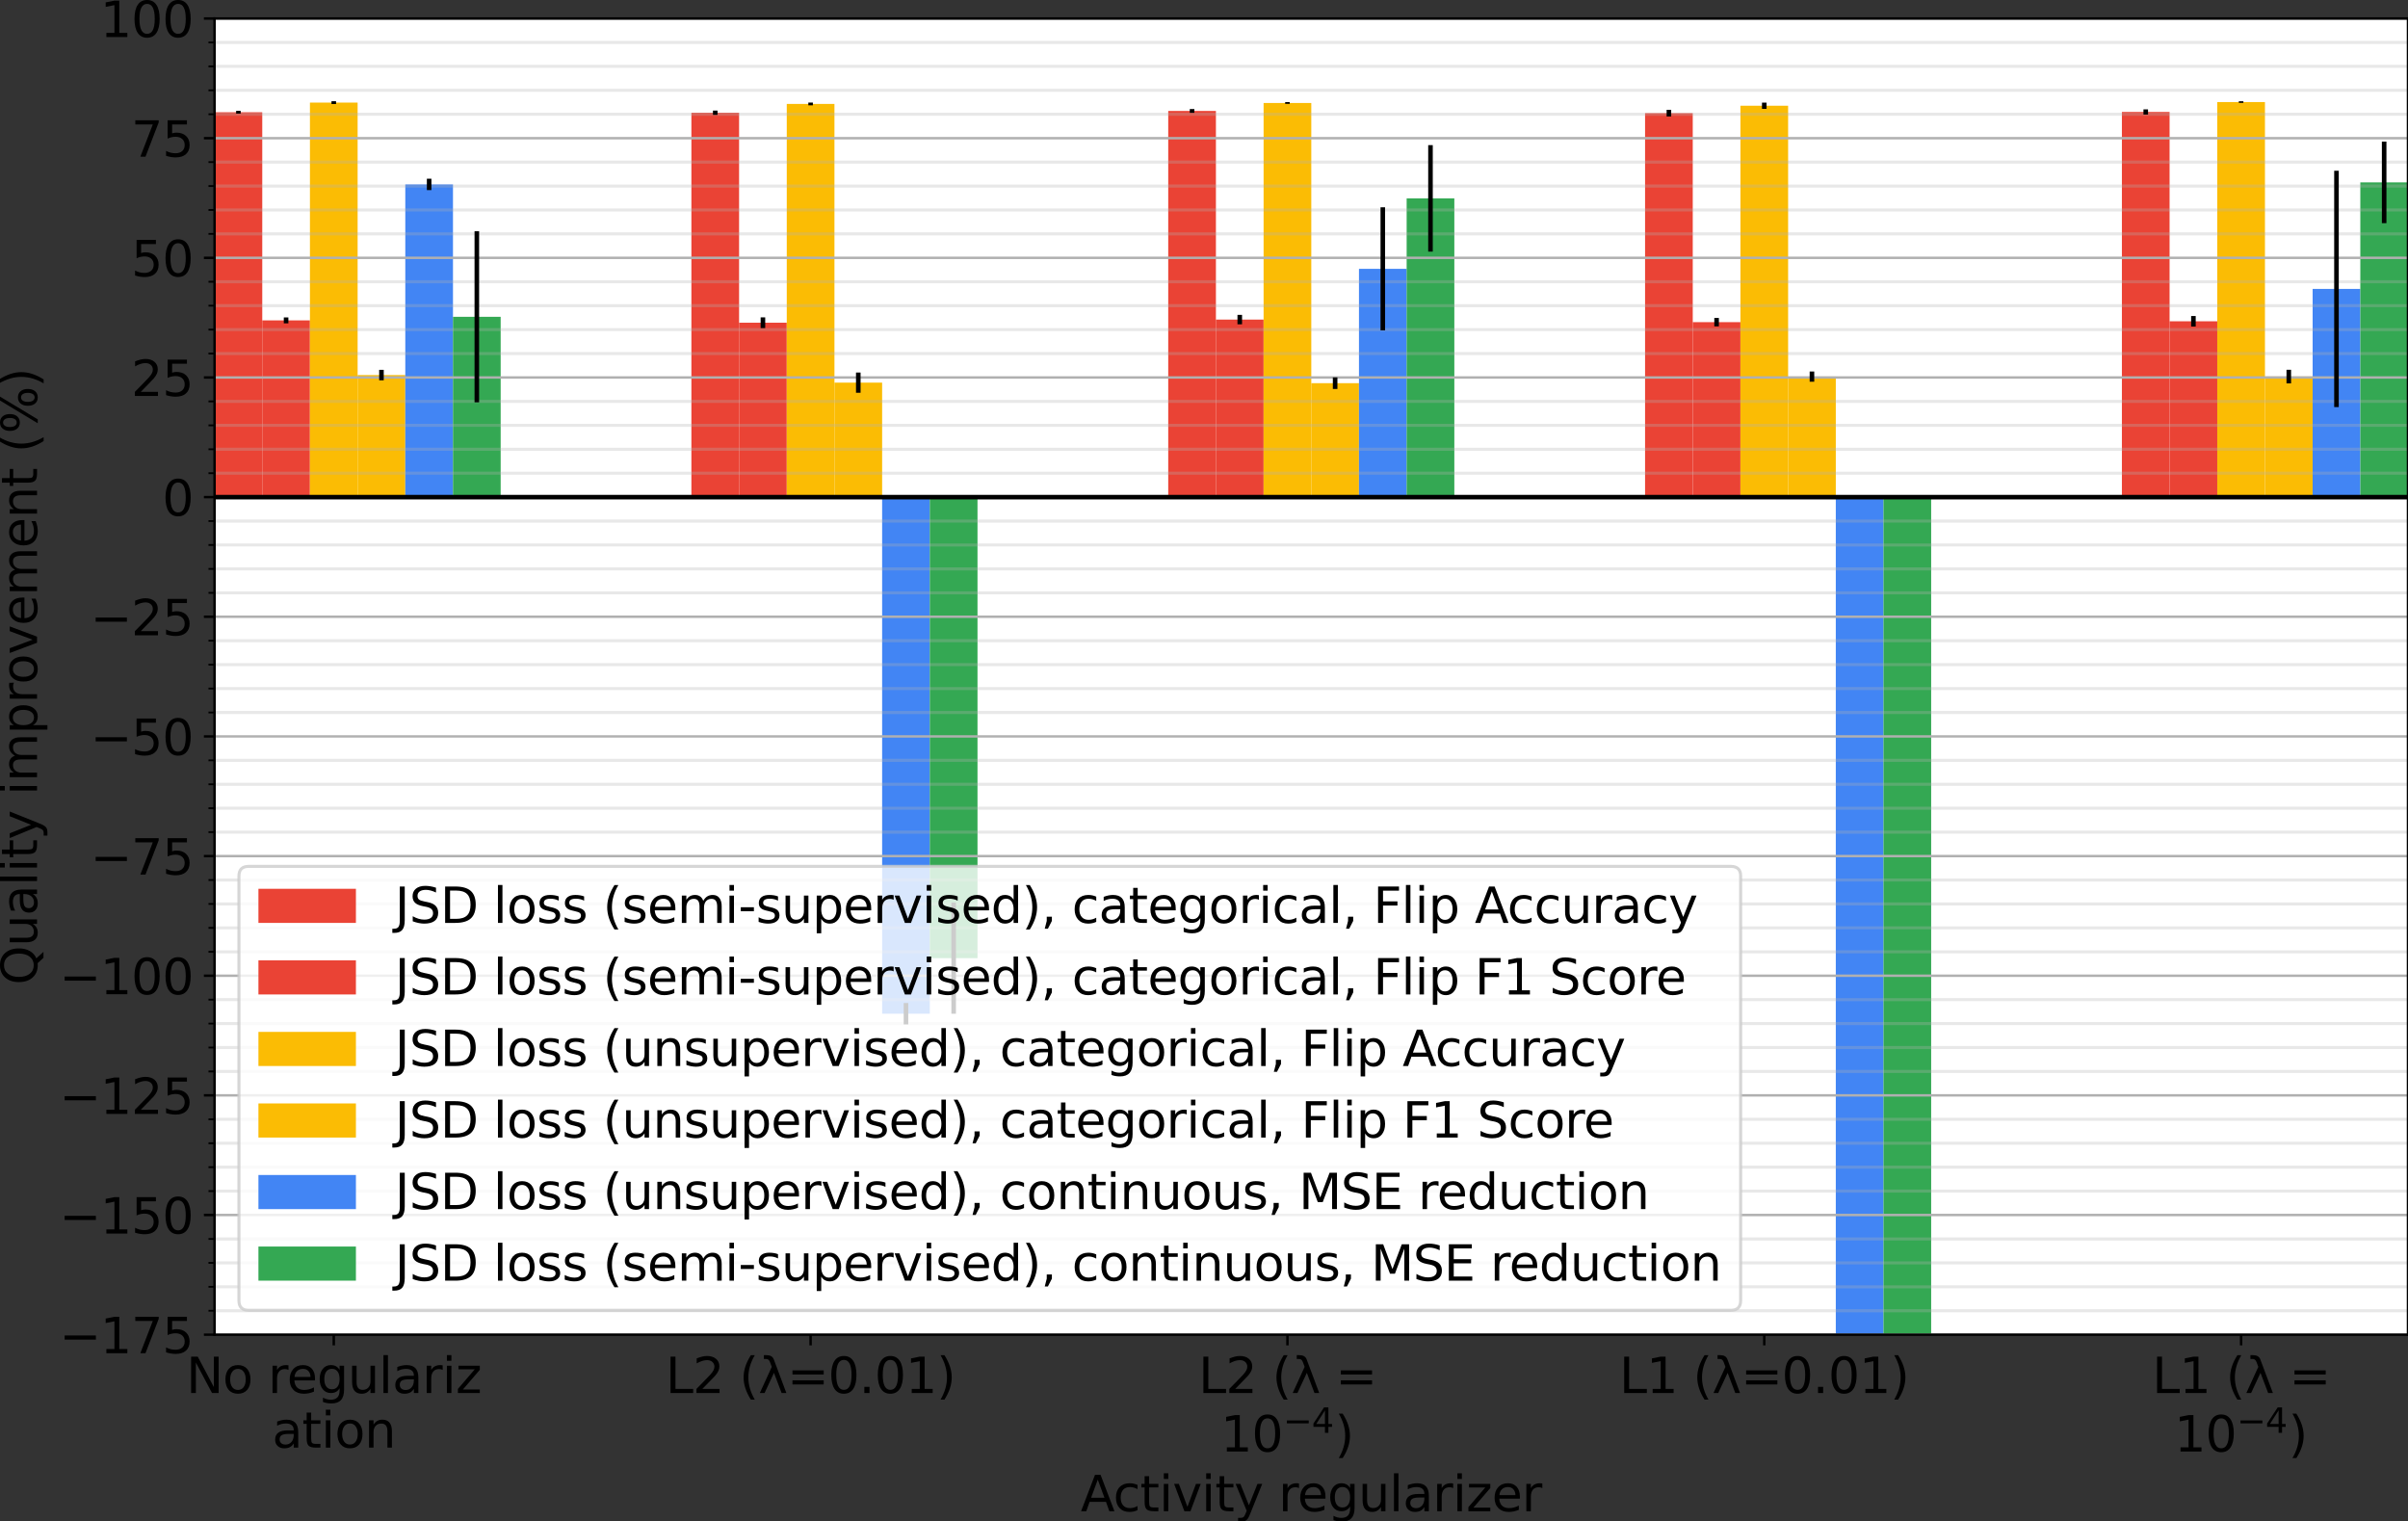 <?xml version="1.0" encoding="utf-8" standalone="no"?>
<!DOCTYPE svg PUBLIC "-//W3C//DTD SVG 1.1//EN"
  "http://www.w3.org/Graphics/SVG/1.1/DTD/svg11.dtd">
<svg height="499.351pt" version="1.1" viewBox="0 0 790.433 499.351" width="790.433pt" xmlns="http://www.w3.org/2000/svg" xmlns:xlink="http://www.w3.org/1999/xlink">
 <rect x="0" y="0" width="790.433" height="499.351" fill="#333333" stroke="none"/>
 <defs>
  <style type="text/css">*{stroke-linecap:butt;stroke-linejoin:round;}</style>
 </defs>
 <g id="figure_1">
  <g id="patch_1">
   <path d="M 0 499.351 
L 790.433 499.351 
L 790.433 0 
L 0 0 
z
" style="fill:none;"/>
  </g>
  <g id="axes_1">
   <g id="patch_2">
    <path d="M 70.433 438.079 
L 790.433 438.079 
L 790.433 6.079 
L 70.433 6.079 
z
" style="fill:#ffffff;"/>
   </g>
   <g id="patch_3">
    <path clip-path="url(#pc38b19cb8e)" d="M 70.433 163.17 
L 86.085 163.17 
L 86.085 36.841 
L 70.433 36.841 
z
" style="fill:#ea4335;"/>
   </g>
   <g id="patch_4">
    <path clip-path="url(#pc38b19cb8e)" d="M 226.954 163.17 
L 242.606 163.17 
L 242.606 37.006 
L 226.954 37.006 
z
" style="fill:#ea4335;"/>
   </g>
   <g id="patch_5">
    <path clip-path="url(#pc38b19cb8e)" d="M 383.476 163.17 
L 399.128 163.17 
L 399.128 36.417 
L 383.476 36.417 
z
" style="fill:#ea4335;"/>
   </g>
   <g id="patch_6">
    <path clip-path="url(#pc38b19cb8e)" d="M 539.998 163.17 
L 555.65 163.17 
L 555.65 37.136 
L 539.998 37.136 
z
" style="fill:#ea4335;"/>
   </g>
   <g id="patch_7">
    <path clip-path="url(#pc38b19cb8e)" d="M 696.519 163.17 
L 712.172 163.17 
L 712.172 36.748 
L 696.519 36.748 
z
" style="fill:#ea4335;"/>
   </g>
   <g id="patch_8">
    <path clip-path="url(#pc38b19cb8e)" d="M 86.085 163.17 
L 101.737 163.17 
L 101.737 105.159 
L 86.085 105.159 
z
" style="fill:#ea4335;"/>
   </g>
   <g id="patch_9">
    <path clip-path="url(#pc38b19cb8e)" d="M 242.606 163.17 
L 258.259 163.17 
L 258.259 105.921 
L 242.606 105.921 
z
" style="fill:#ea4335;"/>
   </g>
   <g id="patch_10">
    <path clip-path="url(#pc38b19cb8e)" d="M 399.128 163.17 
L 414.78 163.17 
L 414.78 104.895 
L 399.128 104.895 
z
" style="fill:#ea4335;"/>
   </g>
   <g id="patch_11">
    <path clip-path="url(#pc38b19cb8e)" d="M 555.65 163.17 
L 571.302 163.17 
L 571.302 105.739 
L 555.65 105.739 
z
" style="fill:#ea4335;"/>
   </g>
   <g id="patch_12">
    <path clip-path="url(#pc38b19cb8e)" d="M 712.172 163.17 
L 727.824 163.17 
L 727.824 105.456 
L 712.172 105.456 
z
" style="fill:#ea4335;"/>
   </g>
   <g id="patch_13">
    <path clip-path="url(#pc38b19cb8e)" d="M 101.737 163.17 
L 117.389 163.17 
L 117.389 33.674 
L 101.737 33.674 
z
" style="fill:#fbbc04;"/>
   </g>
   <g id="patch_14">
    <path clip-path="url(#pc38b19cb8e)" d="M 258.259 163.17 
L 273.911 163.17 
L 273.911 34.11 
L 258.259 34.11 
z
" style="fill:#fbbc04;"/>
   </g>
   <g id="patch_15">
    <path clip-path="url(#pc38b19cb8e)" d="M 414.78 163.17 
L 430.433 163.17 
L 430.433 33.805 
L 414.78 33.805 
z
" style="fill:#fbbc04;"/>
   </g>
   <g id="patch_16">
    <path clip-path="url(#pc38b19cb8e)" d="M 571.302 163.17 
L 586.954 163.17 
L 586.954 34.705 
L 571.302 34.705 
z
" style="fill:#fbbc04;"/>
   </g>
   <g id="patch_17">
    <path clip-path="url(#pc38b19cb8e)" d="M 727.824 163.17 
L 743.476 163.17 
L 743.476 33.498 
L 727.824 33.498 
z
" style="fill:#fbbc04;"/>
   </g>
   <g id="patch_18">
    <path clip-path="url(#pc38b19cb8e)" d="M 117.389 163.17 
L 133.041 163.17 
L 133.041 123.109 
L 117.389 123.109 
z
" style="fill:#fbbc04;"/>
   </g>
   <g id="patch_19">
    <path clip-path="url(#pc38b19cb8e)" d="M 273.911 163.17 
L 289.563 163.17 
L 289.563 125.591 
L 273.911 125.591 
z
" style="fill:#fbbc04;"/>
   </g>
   <g id="patch_20">
    <path clip-path="url(#pc38b19cb8e)" d="M 430.433 163.17 
L 446.085 163.17 
L 446.085 125.77 
L 430.433 125.77 
z
" style="fill:#fbbc04;"/>
   </g>
   <g id="patch_21">
    <path clip-path="url(#pc38b19cb8e)" d="M 586.954 163.17 
L 602.606 163.17 
L 602.606 123.611 
L 586.954 123.611 
z
" style="fill:#fbbc04;"/>
   </g>
   <g id="patch_22">
    <path clip-path="url(#pc38b19cb8e)" d="M 743.476 163.17 
L 759.128 163.17 
L 759.128 123.595 
L 743.476 123.595 
z
" style="fill:#fbbc04;"/>
   </g>
   <g id="patch_23">
    <path clip-path="url(#pc38b19cb8e)" d="M 133.041 163.17 
L 148.693 163.17 
L 148.693 60.534 
L 133.041 60.534 
z
" style="fill:#4285f4;"/>
   </g>
   <g id="patch_24">
    <path clip-path="url(#pc38b19cb8e)" d="M 289.563 163.17 
L 305.215 163.17 
L 305.215 332.731 
L 289.563 332.731 
z
" style="fill:#4285f4;"/>
   </g>
   <g id="patch_25">
    <path clip-path="url(#pc38b19cb8e)" d="M 446.085 163.17 
L 461.737 163.17 
L 461.737 88.241 
L 446.085 88.241 
z
" style="fill:#4285f4;"/>
   </g>
   <g id="patch_26">
    <path clip-path="url(#pc38b19cb8e)" d="M 602.606 163.17 
L 618.259 163.17 
L 618.259 493.577 
L 602.606 493.577 
z
" style="fill:#4285f4;"/>
   </g>
   <g id="patch_27">
    <path clip-path="url(#pc38b19cb8e)" d="M 759.128 163.17 
L 774.78 163.17 
L 774.78 94.829 
L 759.128 94.829 
z
" style="fill:#4285f4;"/>
   </g>
   <g id="patch_28">
    <path clip-path="url(#pc38b19cb8e)" d="M 148.693 163.17 
L 164.346 163.17 
L 164.346 103.987 
L 148.693 103.987 
z
" style="fill:#34a853;"/>
   </g>
   <g id="patch_29">
    <path clip-path="url(#pc38b19cb8e)" d="M 305.215 163.17 
L 320.867 163.17 
L 320.867 314.49 
L 305.215 314.49 
z
" style="fill:#34a853;"/>
   </g>
   <g id="patch_30">
    <path clip-path="url(#pc38b19cb8e)" d="M 461.737 163.17 
L 477.389 163.17 
L 477.389 65.111 
L 461.737 65.111 
z
" style="fill:#34a853;"/>
   </g>
   <g id="patch_31">
    <path clip-path="url(#pc38b19cb8e)" d="M 618.259 163.17 
L 633.911 163.17 
L 633.911 482.149 
L 618.259 482.149 
z
" style="fill:#34a853;"/>
   </g>
   <g id="patch_32">
    <path clip-path="url(#pc38b19cb8e)" d="M 774.78 163.17 
L 790.433 163.17 
L 790.433 59.866 
L 774.78 59.866 
z
" style="fill:#34a853;"/>
   </g>
   <g id="matplotlib.axis_1">
    <g id="xtick_1">
     <g id="line2d_1">
      <defs>
       <path d="M 0 0 
L 0 3.5 
" id="m2617d562df" style="stroke:#000000;stroke-width:0.8;"/>
      </defs>
      <g>
       <use style="stroke:#000000;stroke-width:0.8;" x="109.563" xlink:href="#m2617d562df" y="438.079"/>
      </g>
     </g>
     <g id="text_1">
      <!-- No regulariz -->
      <g transform="translate(61.125 457.236)scale(0.16 -0.16)">
       <defs>
        <path d="M 628 4666 
L 1478 4666 
L 3547 763 
L 3547 4666 
L 4159 4666 
L 4159 0 
L 3309 0 
L 1241 3903 
L 1241 0 
L 628 0 
L 628 4666 
z
" id="DejaVuSans-4e" transform="scale(0.016)"/>
        <path d="M 1959 3097 
Q 1497 3097 1228 2736 
Q 959 2375 959 1747 
Q 959 1119 1226 758 
Q 1494 397 1959 397 
Q 2419 397 2687 759 
Q 2956 1122 2956 1747 
Q 2956 2369 2687 2733 
Q 2419 3097 1959 3097 
z
M 1959 3584 
Q 2709 3584 3137 3096 
Q 3566 2609 3566 1747 
Q 3566 888 3137 398 
Q 2709 -91 1959 -91 
Q 1206 -91 779 398 
Q 353 888 353 1747 
Q 353 2609 779 3096 
Q 1206 3584 1959 3584 
z
" id="DejaVuSans-6f" transform="scale(0.016)"/>
        <path id="DejaVuSans-20" transform="scale(0.016)"/>
        <path d="M 2631 2963 
Q 2534 3019 2420 3045 
Q 2306 3072 2169 3072 
Q 1681 3072 1420 2755 
Q 1159 2438 1159 1844 
L 1159 0 
L 581 0 
L 581 3500 
L 1159 3500 
L 1159 2956 
Q 1341 3275 1631 3429 
Q 1922 3584 2338 3584 
Q 2397 3584 2469 3576 
Q 2541 3569 2628 3553 
L 2631 2963 
z
" id="DejaVuSans-72" transform="scale(0.016)"/>
        <path d="M 3597 1894 
L 3597 1613 
L 953 1613 
Q 991 1019 1311 708 
Q 1631 397 2203 397 
Q 2534 397 2845 478 
Q 3156 559 3463 722 
L 3463 178 
Q 3153 47 2828 -22 
Q 2503 -91 2169 -91 
Q 1331 -91 842 396 
Q 353 884 353 1716 
Q 353 2575 817 3079 
Q 1281 3584 2069 3584 
Q 2775 3584 3186 3129 
Q 3597 2675 3597 1894 
z
M 3022 2063 
Q 3016 2534 2758 2815 
Q 2500 3097 2075 3097 
Q 1594 3097 1305 2825 
Q 1016 2553 972 2059 
L 3022 2063 
z
" id="DejaVuSans-65" transform="scale(0.016)"/>
        <path d="M 2906 1791 
Q 2906 2416 2648 2759 
Q 2391 3103 1925 3103 
Q 1463 3103 1205 2759 
Q 947 2416 947 1791 
Q 947 1169 1205 825 
Q 1463 481 1925 481 
Q 2391 481 2648 825 
Q 2906 1169 2906 1791 
z
M 3481 434 
Q 3481 -459 3084 -895 
Q 2688 -1331 1869 -1331 
Q 1566 -1331 1297 -1286 
Q 1028 -1241 775 -1147 
L 775 -588 
Q 1028 -725 1275 -790 
Q 1522 -856 1778 -856 
Q 2344 -856 2625 -561 
Q 2906 -266 2906 331 
L 2906 616 
Q 2728 306 2450 153 
Q 2172 0 1784 0 
Q 1141 0 747 490 
Q 353 981 353 1791 
Q 353 2603 747 3093 
Q 1141 3584 1784 3584 
Q 2172 3584 2450 3431 
Q 2728 3278 2906 2969 
L 2906 3500 
L 3481 3500 
L 3481 434 
z
" id="DejaVuSans-67" transform="scale(0.016)"/>
        <path d="M 544 1381 
L 544 3500 
L 1119 3500 
L 1119 1403 
Q 1119 906 1312 657 
Q 1506 409 1894 409 
Q 2359 409 2629 706 
Q 2900 1003 2900 1516 
L 2900 3500 
L 3475 3500 
L 3475 0 
L 2900 0 
L 2900 538 
Q 2691 219 2414 64 
Q 2138 -91 1772 -91 
Q 1169 -91 856 284 
Q 544 659 544 1381 
z
M 1991 3584 
L 1991 3584 
z
" id="DejaVuSans-75" transform="scale(0.016)"/>
        <path d="M 603 4863 
L 1178 4863 
L 1178 0 
L 603 0 
L 603 4863 
z
" id="DejaVuSans-6c" transform="scale(0.016)"/>
        <path d="M 2194 1759 
Q 1497 1759 1228 1600 
Q 959 1441 959 1056 
Q 959 750 1161 570 
Q 1363 391 1709 391 
Q 2188 391 2477 730 
Q 2766 1069 2766 1631 
L 2766 1759 
L 2194 1759 
z
M 3341 1997 
L 3341 0 
L 2766 0 
L 2766 531 
Q 2569 213 2275 61 
Q 1981 -91 1556 -91 
Q 1019 -91 701 211 
Q 384 513 384 1019 
Q 384 1609 779 1909 
Q 1175 2209 1959 2209 
L 2766 2209 
L 2766 2266 
Q 2766 2663 2505 2880 
Q 2244 3097 1772 3097 
Q 1472 3097 1187 3025 
Q 903 2953 641 2809 
L 641 3341 
Q 956 3463 1253 3523 
Q 1550 3584 1831 3584 
Q 2591 3584 2966 3190 
Q 3341 2797 3341 1997 
z
" id="DejaVuSans-61" transform="scale(0.016)"/>
        <path d="M 603 3500 
L 1178 3500 
L 1178 0 
L 603 0 
L 603 3500 
z
M 603 4863 
L 1178 4863 
L 1178 4134 
L 603 4134 
L 603 4863 
z
" id="DejaVuSans-69" transform="scale(0.016)"/>
        <path d="M 353 3500 
L 3084 3500 
L 3084 2975 
L 922 459 
L 3084 459 
L 3084 0 
L 275 0 
L 275 525 
L 2438 3041 
L 353 3041 
L 353 3500 
z
" id="DejaVuSans-7a" transform="scale(0.016)"/>
       </defs>
       <use xlink:href="#DejaVuSans-4e"/>
       <use x="74.805" xlink:href="#DejaVuSans-6f"/>
       <use x="135.986" xlink:href="#DejaVuSans-20"/>
       <use x="167.773" xlink:href="#DejaVuSans-72"/>
       <use x="206.637" xlink:href="#DejaVuSans-65"/>
       <use x="268.16" xlink:href="#DejaVuSans-67"/>
       <use x="331.637" xlink:href="#DejaVuSans-75"/>
       <use x="395.016" xlink:href="#DejaVuSans-6c"/>
       <use x="422.799" xlink:href="#DejaVuSans-61"/>
       <use x="484.078" xlink:href="#DejaVuSans-72"/>
       <use x="525.191" xlink:href="#DejaVuSans-69"/>
       <use x="552.975" xlink:href="#DejaVuSans-7a"/>
      </g>
      <!-- ation -->
      <g transform="translate(89.337 475.153)scale(0.16 -0.16)">
       <defs>
        <path d="M 1172 4494 
L 1172 3500 
L 2356 3500 
L 2356 3053 
L 1172 3053 
L 1172 1153 
Q 1172 725 1289 603 
Q 1406 481 1766 481 
L 2356 481 
L 2356 0 
L 1766 0 
Q 1100 0 847 248 
Q 594 497 594 1153 
L 594 3053 
L 172 3053 
L 172 3500 
L 594 3500 
L 594 4494 
L 1172 4494 
z
" id="DejaVuSans-74" transform="scale(0.016)"/>
        <path d="M 3513 2113 
L 3513 0 
L 2938 0 
L 2938 2094 
Q 2938 2591 2744 2837 
Q 2550 3084 2163 3084 
Q 1697 3084 1428 2787 
Q 1159 2491 1159 1978 
L 1159 0 
L 581 0 
L 581 3500 
L 1159 3500 
L 1159 2956 
Q 1366 3272 1645 3428 
Q 1925 3584 2291 3584 
Q 2894 3584 3203 3211 
Q 3513 2838 3513 2113 
z
" id="DejaVuSans-6e" transform="scale(0.016)"/>
       </defs>
       <use xlink:href="#DejaVuSans-61"/>
       <use x="61.279" xlink:href="#DejaVuSans-74"/>
       <use x="100.488" xlink:href="#DejaVuSans-69"/>
       <use x="128.271" xlink:href="#DejaVuSans-6f"/>
       <use x="189.453" xlink:href="#DejaVuSans-6e"/>
      </g>
     </g>
    </g>
    <g id="xtick_2">
     <g id="line2d_2">
      <g>
       <use style="stroke:#000000;stroke-width:0.8;" x="266.085" xlink:href="#m2617d562df" y="438.079"/>
      </g>
     </g>
     <g id="text_2">
      <!-- L2 (λ=0.01) -->
      <g transform="translate(218.501 457.236)scale(0.16 -0.16)">
       <defs>
        <path d="M 628 4666 
L 1259 4666 
L 1259 531 
L 3531 531 
L 3531 0 
L 628 0 
L 628 4666 
z
" id="DejaVuSans-4c" transform="scale(0.016)"/>
        <path d="M 1228 531 
L 3431 531 
L 3431 0 
L 469 0 
L 469 531 
Q 828 903 1448 1529 
Q 2069 2156 2228 2338 
Q 2531 2678 2651 2914 
Q 2772 3150 2772 3378 
Q 2772 3750 2511 3984 
Q 2250 4219 1831 4219 
Q 1534 4219 1204 4116 
Q 875 4013 500 3803 
L 500 4441 
Q 881 4594 1212 4672 
Q 1544 4750 1819 4750 
Q 2544 4750 2975 4387 
Q 3406 4025 3406 3419 
Q 3406 3131 3298 2873 
Q 3191 2616 2906 2266 
Q 2828 2175 2409 1742 
Q 1991 1309 1228 531 
z
" id="DejaVuSans-32" transform="scale(0.016)"/>
        <path d="M 1984 4856 
Q 1566 4138 1362 3434 
Q 1159 2731 1159 2009 
Q 1159 1288 1364 580 
Q 1569 -128 1984 -844 
L 1484 -844 
Q 1016 -109 783 600 
Q 550 1309 550 2009 
Q 550 2706 781 3412 
Q 1013 4119 1484 4856 
L 1984 4856 
z
" id="DejaVuSans-28" transform="scale(0.016)"/>
        <path d="M 1981 4316 
L 3597 0 
L 2988 0 
L 2006 2588 
L 800 0 
L 191 0 
L 1725 3356 
L 1494 3975 
Q 1347 4369 1013 4369 
L 713 4369 
L 713 4863 
L 1078 4856 
Q 1784 4847 1981 4316 
z
" id="DejaVuSans-3bb" transform="scale(0.016)"/>
        <path d="M 678 2906 
L 4684 2906 
L 4684 2381 
L 678 2381 
L 678 2906 
z
M 678 1631 
L 4684 1631 
L 4684 1100 
L 678 1100 
L 678 1631 
z
" id="DejaVuSans-3d" transform="scale(0.016)"/>
        <path d="M 2034 4250 
Q 1547 4250 1301 3770 
Q 1056 3291 1056 2328 
Q 1056 1369 1301 889 
Q 1547 409 2034 409 
Q 2525 409 2770 889 
Q 3016 1369 3016 2328 
Q 3016 3291 2770 3770 
Q 2525 4250 2034 4250 
z
M 2034 4750 
Q 2819 4750 3233 4129 
Q 3647 3509 3647 2328 
Q 3647 1150 3233 529 
Q 2819 -91 2034 -91 
Q 1250 -91 836 529 
Q 422 1150 422 2328 
Q 422 3509 836 4129 
Q 1250 4750 2034 4750 
z
" id="DejaVuSans-30" transform="scale(0.016)"/>
        <path d="M 684 794 
L 1344 794 
L 1344 0 
L 684 0 
L 684 794 
z
" id="DejaVuSans-2e" transform="scale(0.016)"/>
        <path d="M 794 531 
L 1825 531 
L 1825 4091 
L 703 3866 
L 703 4441 
L 1819 4666 
L 2450 4666 
L 2450 531 
L 3481 531 
L 3481 0 
L 794 0 
L 794 531 
z
" id="DejaVuSans-31" transform="scale(0.016)"/>
        <path d="M 513 4856 
L 1013 4856 
Q 1481 4119 1714 3412 
Q 1947 2706 1947 2009 
Q 1947 1309 1714 600 
Q 1481 -109 1013 -844 
L 513 -844 
Q 928 -128 1133 580 
Q 1338 1288 1338 2009 
Q 1338 2731 1133 3434 
Q 928 4138 513 4856 
z
" id="DejaVuSans-29" transform="scale(0.016)"/>
       </defs>
       <use xlink:href="#DejaVuSans-4c"/>
       <use x="55.713" xlink:href="#DejaVuSans-32"/>
       <use x="119.336" xlink:href="#DejaVuSans-20"/>
       <use x="151.123" xlink:href="#DejaVuSans-28"/>
       <use x="190.137" xlink:href="#DejaVuSans-3bb"/>
       <use x="249.316" xlink:href="#DejaVuSans-3d"/>
       <use x="333.105" xlink:href="#DejaVuSans-30"/>
       <use x="396.729" xlink:href="#DejaVuSans-2e"/>
       <use x="428.516" xlink:href="#DejaVuSans-30"/>
       <use x="492.139" xlink:href="#DejaVuSans-31"/>
       <use x="555.762" xlink:href="#DejaVuSans-29"/>
      </g>
     </g>
    </g>
    <g id="xtick_3">
     <g id="line2d_3">
      <g>
       <use style="stroke:#000000;stroke-width:0.8;" x="422.606" xlink:href="#m2617d562df" y="438.079"/>
      </g>
     </g>
     <g id="text_3">
      <!-- L2 (λ = -->
      <g transform="translate(393.414 457.236)scale(0.16 -0.16)">
       <use xlink:href="#DejaVuSans-4c"/>
       <use x="55.713" xlink:href="#DejaVuSans-32"/>
       <use x="119.336" xlink:href="#DejaVuSans-20"/>
       <use x="151.123" xlink:href="#DejaVuSans-28"/>
       <use x="190.137" xlink:href="#DejaVuSans-3bb"/>
       <use x="249.316" xlink:href="#DejaVuSans-20"/>
       <use x="281.104" xlink:href="#DejaVuSans-3d"/>
      </g>
      <!-- $10^{-4}$) -->
      <g transform="translate(400.686 476.539)scale(0.16 -0.16)">
       <defs>
        <path d="M 678 2272 
L 4684 2272 
L 4684 1741 
L 678 1741 
L 678 2272 
z
" id="DejaVuSans-2212" transform="scale(0.016)"/>
        <path d="M 2419 4116 
L 825 1625 
L 2419 1625 
L 2419 4116 
z
M 2253 4666 
L 3047 4666 
L 3047 1625 
L 3713 1625 
L 3713 1100 
L 3047 1100 
L 3047 0 
L 2419 0 
L 2419 1100 
L 313 1100 
L 313 1709 
L 2253 4666 
z
" id="DejaVuSans-34" transform="scale(0.016)"/>
       </defs>
       <use transform="translate(0 0.684)" xlink:href="#DejaVuSans-31"/>
       <use transform="translate(63.623 0.684)" xlink:href="#DejaVuSans-30"/>
       <use transform="translate(128.203 38.966)scale(0.7)" xlink:href="#DejaVuSans-2212"/>
       <use transform="translate(186.855 38.966)scale(0.7)" xlink:href="#DejaVuSans-34"/>
       <use transform="translate(234.126 0.684)" xlink:href="#DejaVuSans-29"/>
      </g>
     </g>
    </g>
    <g id="xtick_4">
     <g id="line2d_4">
      <g>
       <use style="stroke:#000000;stroke-width:0.8;" x="579.128" xlink:href="#m2617d562df" y="438.079"/>
      </g>
     </g>
     <g id="text_4">
      <!-- L1 (λ=0.01) -->
      <g transform="translate(531.544 457.236)scale(0.16 -0.16)">
       <use xlink:href="#DejaVuSans-4c"/>
       <use x="55.713" xlink:href="#DejaVuSans-31"/>
       <use x="119.336" xlink:href="#DejaVuSans-20"/>
       <use x="151.123" xlink:href="#DejaVuSans-28"/>
       <use x="190.137" xlink:href="#DejaVuSans-3bb"/>
       <use x="249.316" xlink:href="#DejaVuSans-3d"/>
       <use x="333.105" xlink:href="#DejaVuSans-30"/>
       <use x="396.729" xlink:href="#DejaVuSans-2e"/>
       <use x="428.516" xlink:href="#DejaVuSans-30"/>
       <use x="492.139" xlink:href="#DejaVuSans-31"/>
       <use x="555.762" xlink:href="#DejaVuSans-29"/>
      </g>
     </g>
    </g>
    <g id="xtick_5">
     <g id="line2d_5">
      <g>
       <use style="stroke:#000000;stroke-width:0.8;" x="735.65" xlink:href="#m2617d562df" y="438.079"/>
      </g>
     </g>
     <g id="text_5">
      <!-- L1 (λ = -->
      <g transform="translate(706.457 457.236)scale(0.16 -0.16)">
       <use xlink:href="#DejaVuSans-4c"/>
       <use x="55.713" xlink:href="#DejaVuSans-31"/>
       <use x="119.336" xlink:href="#DejaVuSans-20"/>
       <use x="151.123" xlink:href="#DejaVuSans-28"/>
       <use x="190.137" xlink:href="#DejaVuSans-3bb"/>
       <use x="249.316" xlink:href="#DejaVuSans-20"/>
       <use x="281.104" xlink:href="#DejaVuSans-3d"/>
      </g>
      <!-- $10^{-4}$) -->
      <g transform="translate(713.73 476.539)scale(0.16 -0.16)">
       <use transform="translate(0 0.684)" xlink:href="#DejaVuSans-31"/>
       <use transform="translate(63.623 0.684)" xlink:href="#DejaVuSans-30"/>
       <use transform="translate(128.203 38.966)scale(0.7)" xlink:href="#DejaVuSans-2212"/>
       <use transform="translate(186.855 38.966)scale(0.7)" xlink:href="#DejaVuSans-34"/>
       <use transform="translate(234.126 0.684)" xlink:href="#DejaVuSans-29"/>
      </g>
     </g>
    </g>
    <g id="text_6">
     <!-- Activity regularizer -->
     <g transform="translate(354.745 496.024)scale(0.16 -0.16)">
      <defs>
       <path d="M 2188 4044 
L 1331 1722 
L 3047 1722 
L 2188 4044 
z
M 1831 4666 
L 2547 4666 
L 4325 0 
L 3669 0 
L 3244 1197 
L 1141 1197 
L 716 0 
L 50 0 
L 1831 4666 
z
" id="DejaVuSans-41" transform="scale(0.016)"/>
       <path d="M 3122 3366 
L 3122 2828 
Q 2878 2963 2633 3030 
Q 2388 3097 2138 3097 
Q 1578 3097 1268 2742 
Q 959 2388 959 1747 
Q 959 1106 1268 751 
Q 1578 397 2138 397 
Q 2388 397 2633 464 
Q 2878 531 3122 666 
L 3122 134 
Q 2881 22 2623 -34 
Q 2366 -91 2075 -91 
Q 1284 -91 818 406 
Q 353 903 353 1747 
Q 353 2603 823 3093 
Q 1294 3584 2113 3584 
Q 2378 3584 2631 3529 
Q 2884 3475 3122 3366 
z
" id="DejaVuSans-63" transform="scale(0.016)"/>
       <path d="M 191 3500 
L 800 3500 
L 1894 563 
L 2988 3500 
L 3597 3500 
L 2284 0 
L 1503 0 
L 191 3500 
z
" id="DejaVuSans-76" transform="scale(0.016)"/>
       <path d="M 2059 -325 
Q 1816 -950 1584 -1140 
Q 1353 -1331 966 -1331 
L 506 -1331 
L 506 -850 
L 844 -850 
Q 1081 -850 1212 -737 
Q 1344 -625 1503 -206 
L 1606 56 
L 191 3500 
L 800 3500 
L 1894 763 
L 2988 3500 
L 3597 3500 
L 2059 -325 
z
" id="DejaVuSans-79" transform="scale(0.016)"/>
      </defs>
      <use xlink:href="#DejaVuSans-41"/>
      <use x="66.658" xlink:href="#DejaVuSans-63"/>
      <use x="121.639" xlink:href="#DejaVuSans-74"/>
      <use x="160.848" xlink:href="#DejaVuSans-69"/>
      <use x="188.631" xlink:href="#DejaVuSans-76"/>
      <use x="247.811" xlink:href="#DejaVuSans-69"/>
      <use x="275.594" xlink:href="#DejaVuSans-74"/>
      <use x="314.803" xlink:href="#DejaVuSans-79"/>
      <use x="373.982" xlink:href="#DejaVuSans-20"/>
      <use x="405.77" xlink:href="#DejaVuSans-72"/>
      <use x="444.633" xlink:href="#DejaVuSans-65"/>
      <use x="506.156" xlink:href="#DejaVuSans-67"/>
      <use x="569.633" xlink:href="#DejaVuSans-75"/>
      <use x="633.012" xlink:href="#DejaVuSans-6c"/>
      <use x="660.795" xlink:href="#DejaVuSans-61"/>
      <use x="722.074" xlink:href="#DejaVuSans-72"/>
      <use x="763.188" xlink:href="#DejaVuSans-69"/>
      <use x="790.971" xlink:href="#DejaVuSans-7a"/>
      <use x="843.461" xlink:href="#DejaVuSans-65"/>
      <use x="904.984" xlink:href="#DejaVuSans-72"/>
     </g>
    </g>
   </g>
   <g id="matplotlib.axis_2">
    <g id="ytick_1">
     <g id="line2d_6">
      <path clip-path="url(#pc38b19cb8e)" d="M 70.433 438.079 
L 790.433 438.079 
" style="fill:none;stroke:#b0b0b0;stroke-linecap:square;stroke-width:0.8;"/>
     </g>
     <g id="line2d_7">
      <defs>
       <path d="M 0 0 
L -3.5 0 
" id="m0c4dfa4e48" style="stroke:#000000;stroke-width:0.8;"/>
      </defs>
      <g>
       <use style="stroke:#000000;stroke-width:0.8;" x="70.433" xlink:href="#m0c4dfa4e48" y="438.079"/>
      </g>
     </g>
     <g id="text_7">
      <!-- −175 -->
      <g transform="translate(19.485 444.158)scale(0.16 -0.16)">
       <defs>
        <path d="M 525 4666 
L 3525 4666 
L 3525 4397 
L 1831 0 
L 1172 0 
L 2766 4134 
L 525 4134 
L 525 4666 
z
" id="DejaVuSans-37" transform="scale(0.016)"/>
        <path d="M 691 4666 
L 3169 4666 
L 3169 4134 
L 1269 4134 
L 1269 2991 
Q 1406 3038 1543 3061 
Q 1681 3084 1819 3084 
Q 2600 3084 3056 2656 
Q 3513 2228 3513 1497 
Q 3513 744 3044 326 
Q 2575 -91 1722 -91 
Q 1428 -91 1123 -41 
Q 819 9 494 109 
L 494 744 
Q 775 591 1075 516 
Q 1375 441 1709 441 
Q 2250 441 2565 725 
Q 2881 1009 2881 1497 
Q 2881 1984 2565 2268 
Q 2250 2553 1709 2553 
Q 1456 2553 1204 2497 
Q 953 2441 691 2322 
L 691 4666 
z
" id="DejaVuSans-35" transform="scale(0.016)"/>
       </defs>
       <use xlink:href="#DejaVuSans-2212"/>
       <use x="83.789" xlink:href="#DejaVuSans-31"/>
       <use x="147.412" xlink:href="#DejaVuSans-37"/>
       <use x="211.035" xlink:href="#DejaVuSans-35"/>
      </g>
     </g>
    </g>
    <g id="ytick_2">
     <g id="line2d_8">
      <path clip-path="url(#pc38b19cb8e)" d="M 70.433 398.806 
L 790.433 398.806 
" style="fill:none;stroke:#b0b0b0;stroke-linecap:square;stroke-width:0.8;"/>
     </g>
     <g id="line2d_9">
      <g>
       <use style="stroke:#000000;stroke-width:0.8;" x="70.433" xlink:href="#m0c4dfa4e48" y="398.806"/>
      </g>
     </g>
     <g id="text_8">
      <!-- −150 -->
      <g transform="translate(19.485 404.885)scale(0.16 -0.16)">
       <use xlink:href="#DejaVuSans-2212"/>
       <use x="83.789" xlink:href="#DejaVuSans-31"/>
       <use x="147.412" xlink:href="#DejaVuSans-35"/>
       <use x="211.035" xlink:href="#DejaVuSans-30"/>
      </g>
     </g>
    </g>
    <g id="ytick_3">
     <g id="line2d_10">
      <path clip-path="url(#pc38b19cb8e)" d="M 70.433 359.533 
L 790.433 359.533 
" style="fill:none;stroke:#b0b0b0;stroke-linecap:square;stroke-width:0.8;"/>
     </g>
     <g id="line2d_11">
      <g>
       <use style="stroke:#000000;stroke-width:0.8;" x="70.433" xlink:href="#m0c4dfa4e48" y="359.533"/>
      </g>
     </g>
     <g id="text_9">
      <!-- −125 -->
      <g transform="translate(19.485 365.612)scale(0.16 -0.16)">
       <use xlink:href="#DejaVuSans-2212"/>
       <use x="83.789" xlink:href="#DejaVuSans-31"/>
       <use x="147.412" xlink:href="#DejaVuSans-32"/>
       <use x="211.035" xlink:href="#DejaVuSans-35"/>
      </g>
     </g>
    </g>
    <g id="ytick_4">
     <g id="line2d_12">
      <path clip-path="url(#pc38b19cb8e)" d="M 70.433 320.261 
L 790.433 320.261 
" style="fill:none;stroke:#b0b0b0;stroke-linecap:square;stroke-width:0.8;"/>
     </g>
     <g id="line2d_13">
      <g>
       <use style="stroke:#000000;stroke-width:0.8;" x="70.433" xlink:href="#m0c4dfa4e48" y="320.261"/>
      </g>
     </g>
     <g id="text_10">
      <!-- −100 -->
      <g transform="translate(19.485 326.339)scale(0.16 -0.16)">
       <use xlink:href="#DejaVuSans-2212"/>
       <use x="83.789" xlink:href="#DejaVuSans-31"/>
       <use x="147.412" xlink:href="#DejaVuSans-30"/>
       <use x="211.035" xlink:href="#DejaVuSans-30"/>
      </g>
     </g>
    </g>
    <g id="ytick_5">
     <g id="line2d_14">
      <path clip-path="url(#pc38b19cb8e)" d="M 70.433 280.988 
L 790.433 280.988 
" style="fill:none;stroke:#b0b0b0;stroke-linecap:square;stroke-width:0.8;"/>
     </g>
     <g id="line2d_15">
      <g>
       <use style="stroke:#000000;stroke-width:0.8;" x="70.433" xlink:href="#m0c4dfa4e48" y="280.988"/>
      </g>
     </g>
     <g id="text_11">
      <!-- −75 -->
      <g transform="translate(29.665 287.067)scale(0.16 -0.16)">
       <use xlink:href="#DejaVuSans-2212"/>
       <use x="83.789" xlink:href="#DejaVuSans-37"/>
       <use x="147.412" xlink:href="#DejaVuSans-35"/>
      </g>
     </g>
    </g>
    <g id="ytick_6">
     <g id="line2d_16">
      <path clip-path="url(#pc38b19cb8e)" d="M 70.433 241.715 
L 790.433 241.715 
" style="fill:none;stroke:#b0b0b0;stroke-linecap:square;stroke-width:0.8;"/>
     </g>
     <g id="line2d_17">
      <g>
       <use style="stroke:#000000;stroke-width:0.8;" x="70.433" xlink:href="#m0c4dfa4e48" y="241.715"/>
      </g>
     </g>
     <g id="text_12">
      <!-- −50 -->
      <g transform="translate(29.665 247.794)scale(0.16 -0.16)">
       <use xlink:href="#DejaVuSans-2212"/>
       <use x="83.789" xlink:href="#DejaVuSans-35"/>
       <use x="147.412" xlink:href="#DejaVuSans-30"/>
      </g>
     </g>
    </g>
    <g id="ytick_7">
     <g id="line2d_18">
      <path clip-path="url(#pc38b19cb8e)" d="M 70.433 202.442 
L 790.433 202.442 
" style="fill:none;stroke:#b0b0b0;stroke-linecap:square;stroke-width:0.8;"/>
     </g>
     <g id="line2d_19">
      <g>
       <use style="stroke:#000000;stroke-width:0.8;" x="70.433" xlink:href="#m0c4dfa4e48" y="202.442"/>
      </g>
     </g>
     <g id="text_13">
      <!-- −25 -->
      <g transform="translate(29.665 208.521)scale(0.16 -0.16)">
       <use xlink:href="#DejaVuSans-2212"/>
       <use x="83.789" xlink:href="#DejaVuSans-32"/>
       <use x="147.412" xlink:href="#DejaVuSans-35"/>
      </g>
     </g>
    </g>
    <g id="ytick_8">
     <g id="line2d_20">
      <path clip-path="url(#pc38b19cb8e)" d="M 70.433 163.17 
L 790.433 163.17 
" style="fill:none;stroke:#b0b0b0;stroke-linecap:square;stroke-width:0.8;"/>
     </g>
     <g id="line2d_21">
      <g>
       <use style="stroke:#000000;stroke-width:0.8;" x="70.433" xlink:href="#m0c4dfa4e48" y="163.17"/>
      </g>
     </g>
     <g id="text_14">
      <!-- 0 -->
      <g transform="translate(53.252 169.248)scale(0.16 -0.16)">
       <use xlink:href="#DejaVuSans-30"/>
      </g>
     </g>
    </g>
    <g id="ytick_9">
     <g id="line2d_22">
      <path clip-path="url(#pc38b19cb8e)" d="M 70.433 123.897 
L 790.433 123.897 
" style="fill:none;stroke:#b0b0b0;stroke-linecap:square;stroke-width:0.8;"/>
     </g>
     <g id="line2d_23">
      <g>
       <use style="stroke:#000000;stroke-width:0.8;" x="70.433" xlink:href="#m0c4dfa4e48" y="123.897"/>
      </g>
     </g>
     <g id="text_15">
      <!-- 25 -->
      <g transform="translate(43.072 129.976)scale(0.16 -0.16)">
       <use xlink:href="#DejaVuSans-32"/>
       <use x="63.623" xlink:href="#DejaVuSans-35"/>
      </g>
     </g>
    </g>
    <g id="ytick_10">
     <g id="line2d_24">
      <path clip-path="url(#pc38b19cb8e)" d="M 70.433 84.624 
L 790.433 84.624 
" style="fill:none;stroke:#b0b0b0;stroke-linecap:square;stroke-width:0.8;"/>
     </g>
     <g id="line2d_25">
      <g>
       <use style="stroke:#000000;stroke-width:0.8;" x="70.433" xlink:href="#m0c4dfa4e48" y="84.624"/>
      </g>
     </g>
     <g id="text_16">
      <!-- 50 -->
      <g transform="translate(43.072 90.703)scale(0.16 -0.16)">
       <use xlink:href="#DejaVuSans-35"/>
       <use x="63.623" xlink:href="#DejaVuSans-30"/>
      </g>
     </g>
    </g>
    <g id="ytick_11">
     <g id="line2d_26">
      <path clip-path="url(#pc38b19cb8e)" d="M 70.433 45.351 
L 790.433 45.351 
" style="fill:none;stroke:#b0b0b0;stroke-linecap:square;stroke-width:0.8;"/>
     </g>
     <g id="line2d_27">
      <g>
       <use style="stroke:#000000;stroke-width:0.8;" x="70.433" xlink:href="#m0c4dfa4e48" y="45.351"/>
      </g>
     </g>
     <g id="text_17">
      <!-- 75 -->
      <g transform="translate(43.072 51.43)scale(0.16 -0.16)">
       <use xlink:href="#DejaVuSans-37"/>
       <use x="63.623" xlink:href="#DejaVuSans-35"/>
      </g>
     </g>
    </g>
    <g id="ytick_12">
     <g id="line2d_28">
      <path clip-path="url(#pc38b19cb8e)" d="M 70.433 6.079 
L 790.433 6.079 
" style="fill:none;stroke:#b0b0b0;stroke-linecap:square;stroke-width:0.8;"/>
     </g>
     <g id="line2d_29">
      <g>
       <use style="stroke:#000000;stroke-width:0.8;" x="70.433" xlink:href="#m0c4dfa4e48" y="6.079"/>
      </g>
     </g>
     <g id="text_18">
      <!-- 100 -->
      <g transform="translate(32.892 12.158)scale(0.16 -0.16)">
       <use xlink:href="#DejaVuSans-31"/>
       <use x="63.623" xlink:href="#DejaVuSans-30"/>
       <use x="127.246" xlink:href="#DejaVuSans-30"/>
      </g>
     </g>
    </g>
    <g id="ytick_13">
     <g id="line2d_30">
      <path clip-path="url(#pc38b19cb8e)" d="M 70.433 430.224 
L 790.433 430.224 
" style="fill:none;stroke:#b0b0b0;stroke-linecap:square;stroke-opacity:0.3;"/>
     </g>
     <g id="line2d_31">
      <defs>
       <path d="M 0 0 
L -2 0 
" id="mc50cb8f17d" style="stroke:#000000;stroke-width:0.6;"/>
      </defs>
      <g>
       <use style="stroke:#000000;stroke-width:0.6;" x="70.433" xlink:href="#mc50cb8f17d" y="430.224"/>
      </g>
     </g>
    </g>
    <g id="ytick_14">
     <g id="line2d_32">
      <path clip-path="url(#pc38b19cb8e)" d="M 70.433 422.37 
L 790.433 422.37 
" style="fill:none;stroke:#b0b0b0;stroke-linecap:square;stroke-opacity:0.3;"/>
     </g>
     <g id="line2d_33">
      <g>
       <use style="stroke:#000000;stroke-width:0.6;" x="70.433" xlink:href="#mc50cb8f17d" y="422.37"/>
      </g>
     </g>
    </g>
    <g id="ytick_15">
     <g id="line2d_34">
      <path clip-path="url(#pc38b19cb8e)" d="M 70.433 414.515 
L 790.433 414.515 
" style="fill:none;stroke:#b0b0b0;stroke-linecap:square;stroke-opacity:0.3;"/>
     </g>
     <g id="line2d_35">
      <g>
       <use style="stroke:#000000;stroke-width:0.6;" x="70.433" xlink:href="#mc50cb8f17d" y="414.515"/>
      </g>
     </g>
    </g>
    <g id="ytick_16">
     <g id="line2d_36">
      <path clip-path="url(#pc38b19cb8e)" d="M 70.433 406.661 
L 790.433 406.661 
" style="fill:none;stroke:#b0b0b0;stroke-linecap:square;stroke-opacity:0.3;"/>
     </g>
     <g id="line2d_37">
      <g>
       <use style="stroke:#000000;stroke-width:0.6;" x="70.433" xlink:href="#mc50cb8f17d" y="406.661"/>
      </g>
     </g>
    </g>
    <g id="ytick_17">
     <g id="line2d_38">
      <path clip-path="url(#pc38b19cb8e)" d="M 70.433 390.951 
L 790.433 390.951 
" style="fill:none;stroke:#b0b0b0;stroke-linecap:square;stroke-opacity:0.3;"/>
     </g>
     <g id="line2d_39">
      <g>
       <use style="stroke:#000000;stroke-width:0.6;" x="70.433" xlink:href="#mc50cb8f17d" y="390.951"/>
      </g>
     </g>
    </g>
    <g id="ytick_18">
     <g id="line2d_40">
      <path clip-path="url(#pc38b19cb8e)" d="M 70.433 383.097 
L 790.433 383.097 
" style="fill:none;stroke:#b0b0b0;stroke-linecap:square;stroke-opacity:0.3;"/>
     </g>
     <g id="line2d_41">
      <g>
       <use style="stroke:#000000;stroke-width:0.6;" x="70.433" xlink:href="#mc50cb8f17d" y="383.097"/>
      </g>
     </g>
    </g>
    <g id="ytick_19">
     <g id="line2d_42">
      <path clip-path="url(#pc38b19cb8e)" d="M 70.433 375.242 
L 790.433 375.242 
" style="fill:none;stroke:#b0b0b0;stroke-linecap:square;stroke-opacity:0.3;"/>
     </g>
     <g id="line2d_43">
      <g>
       <use style="stroke:#000000;stroke-width:0.6;" x="70.433" xlink:href="#mc50cb8f17d" y="375.242"/>
      </g>
     </g>
    </g>
    <g id="ytick_20">
     <g id="line2d_44">
      <path clip-path="url(#pc38b19cb8e)" d="M 70.433 367.388 
L 790.433 367.388 
" style="fill:none;stroke:#b0b0b0;stroke-linecap:square;stroke-opacity:0.3;"/>
     </g>
     <g id="line2d_45">
      <g>
       <use style="stroke:#000000;stroke-width:0.6;" x="70.433" xlink:href="#mc50cb8f17d" y="367.388"/>
      </g>
     </g>
    </g>
    <g id="ytick_21">
     <g id="line2d_46">
      <path clip-path="url(#pc38b19cb8e)" d="M 70.433 351.679 
L 790.433 351.679 
" style="fill:none;stroke:#b0b0b0;stroke-linecap:square;stroke-opacity:0.3;"/>
     </g>
     <g id="line2d_47">
      <g>
       <use style="stroke:#000000;stroke-width:0.6;" x="70.433" xlink:href="#mc50cb8f17d" y="351.679"/>
      </g>
     </g>
    </g>
    <g id="ytick_22">
     <g id="line2d_48">
      <path clip-path="url(#pc38b19cb8e)" d="M 70.433 343.824 
L 790.433 343.824 
" style="fill:none;stroke:#b0b0b0;stroke-linecap:square;stroke-opacity:0.3;"/>
     </g>
     <g id="line2d_49">
      <g>
       <use style="stroke:#000000;stroke-width:0.6;" x="70.433" xlink:href="#mc50cb8f17d" y="343.824"/>
      </g>
     </g>
    </g>
    <g id="ytick_23">
     <g id="line2d_50">
      <path clip-path="url(#pc38b19cb8e)" d="M 70.433 335.97 
L 790.433 335.97 
" style="fill:none;stroke:#b0b0b0;stroke-linecap:square;stroke-opacity:0.3;"/>
     </g>
     <g id="line2d_51">
      <g>
       <use style="stroke:#000000;stroke-width:0.6;" x="70.433" xlink:href="#mc50cb8f17d" y="335.97"/>
      </g>
     </g>
    </g>
    <g id="ytick_24">
     <g id="line2d_52">
      <path clip-path="url(#pc38b19cb8e)" d="M 70.433 328.115 
L 790.433 328.115 
" style="fill:none;stroke:#b0b0b0;stroke-linecap:square;stroke-opacity:0.3;"/>
     </g>
     <g id="line2d_53">
      <g>
       <use style="stroke:#000000;stroke-width:0.6;" x="70.433" xlink:href="#mc50cb8f17d" y="328.115"/>
      </g>
     </g>
    </g>
    <g id="ytick_25">
     <g id="line2d_54">
      <path clip-path="url(#pc38b19cb8e)" d="M 70.433 312.406 
L 790.433 312.406 
" style="fill:none;stroke:#b0b0b0;stroke-linecap:square;stroke-opacity:0.3;"/>
     </g>
     <g id="line2d_55">
      <g>
       <use style="stroke:#000000;stroke-width:0.6;" x="70.433" xlink:href="#mc50cb8f17d" y="312.406"/>
      </g>
     </g>
    </g>
    <g id="ytick_26">
     <g id="line2d_56">
      <path clip-path="url(#pc38b19cb8e)" d="M 70.433 304.551 
L 790.433 304.551 
" style="fill:none;stroke:#b0b0b0;stroke-linecap:square;stroke-opacity:0.3;"/>
     </g>
     <g id="line2d_57">
      <g>
       <use style="stroke:#000000;stroke-width:0.6;" x="70.433" xlink:href="#mc50cb8f17d" y="304.551"/>
      </g>
     </g>
    </g>
    <g id="ytick_27">
     <g id="line2d_58">
      <path clip-path="url(#pc38b19cb8e)" d="M 70.433 296.697 
L 790.433 296.697 
" style="fill:none;stroke:#b0b0b0;stroke-linecap:square;stroke-opacity:0.3;"/>
     </g>
     <g id="line2d_59">
      <g>
       <use style="stroke:#000000;stroke-width:0.6;" x="70.433" xlink:href="#mc50cb8f17d" y="296.697"/>
      </g>
     </g>
    </g>
    <g id="ytick_28">
     <g id="line2d_60">
      <path clip-path="url(#pc38b19cb8e)" d="M 70.433 288.842 
L 790.433 288.842 
" style="fill:none;stroke:#b0b0b0;stroke-linecap:square;stroke-opacity:0.3;"/>
     </g>
     <g id="line2d_61">
      <g>
       <use style="stroke:#000000;stroke-width:0.6;" x="70.433" xlink:href="#mc50cb8f17d" y="288.842"/>
      </g>
     </g>
    </g>
    <g id="ytick_29">
     <g id="line2d_62">
      <path clip-path="url(#pc38b19cb8e)" d="M 70.433 273.133 
L 790.433 273.133 
" style="fill:none;stroke:#b0b0b0;stroke-linecap:square;stroke-opacity:0.3;"/>
     </g>
     <g id="line2d_63">
      <g>
       <use style="stroke:#000000;stroke-width:0.6;" x="70.433" xlink:href="#mc50cb8f17d" y="273.133"/>
      </g>
     </g>
    </g>
    <g id="ytick_30">
     <g id="line2d_64">
      <path clip-path="url(#pc38b19cb8e)" d="M 70.433 265.279 
L 790.433 265.279 
" style="fill:none;stroke:#b0b0b0;stroke-linecap:square;stroke-opacity:0.3;"/>
     </g>
     <g id="line2d_65">
      <g>
       <use style="stroke:#000000;stroke-width:0.6;" x="70.433" xlink:href="#mc50cb8f17d" y="265.279"/>
      </g>
     </g>
    </g>
    <g id="ytick_31">
     <g id="line2d_66">
      <path clip-path="url(#pc38b19cb8e)" d="M 70.433 257.424 
L 790.433 257.424 
" style="fill:none;stroke:#b0b0b0;stroke-linecap:square;stroke-opacity:0.3;"/>
     </g>
     <g id="line2d_67">
      <g>
       <use style="stroke:#000000;stroke-width:0.6;" x="70.433" xlink:href="#mc50cb8f17d" y="257.424"/>
      </g>
     </g>
    </g>
    <g id="ytick_32">
     <g id="line2d_68">
      <path clip-path="url(#pc38b19cb8e)" d="M 70.433 249.57 
L 790.433 249.57 
" style="fill:none;stroke:#b0b0b0;stroke-linecap:square;stroke-opacity:0.3;"/>
     </g>
     <g id="line2d_69">
      <g>
       <use style="stroke:#000000;stroke-width:0.6;" x="70.433" xlink:href="#mc50cb8f17d" y="249.57"/>
      </g>
     </g>
    </g>
    <g id="ytick_33">
     <g id="line2d_70">
      <path clip-path="url(#pc38b19cb8e)" d="M 70.433 233.861 
L 790.433 233.861 
" style="fill:none;stroke:#b0b0b0;stroke-linecap:square;stroke-opacity:0.3;"/>
     </g>
     <g id="line2d_71">
      <g>
       <use style="stroke:#000000;stroke-width:0.6;" x="70.433" xlink:href="#mc50cb8f17d" y="233.861"/>
      </g>
     </g>
    </g>
    <g id="ytick_34">
     <g id="line2d_72">
      <path clip-path="url(#pc38b19cb8e)" d="M 70.433 226.006 
L 790.433 226.006 
" style="fill:none;stroke:#b0b0b0;stroke-linecap:square;stroke-opacity:0.3;"/>
     </g>
     <g id="line2d_73">
      <g>
       <use style="stroke:#000000;stroke-width:0.6;" x="70.433" xlink:href="#mc50cb8f17d" y="226.006"/>
      </g>
     </g>
    </g>
    <g id="ytick_35">
     <g id="line2d_74">
      <path clip-path="url(#pc38b19cb8e)" d="M 70.433 218.151 
L 790.433 218.151 
" style="fill:none;stroke:#b0b0b0;stroke-linecap:square;stroke-opacity:0.3;"/>
     </g>
     <g id="line2d_75">
      <g>
       <use style="stroke:#000000;stroke-width:0.6;" x="70.433" xlink:href="#mc50cb8f17d" y="218.151"/>
      </g>
     </g>
    </g>
    <g id="ytick_36">
     <g id="line2d_76">
      <path clip-path="url(#pc38b19cb8e)" d="M 70.433 210.297 
L 790.433 210.297 
" style="fill:none;stroke:#b0b0b0;stroke-linecap:square;stroke-opacity:0.3;"/>
     </g>
     <g id="line2d_77">
      <g>
       <use style="stroke:#000000;stroke-width:0.6;" x="70.433" xlink:href="#mc50cb8f17d" y="210.297"/>
      </g>
     </g>
    </g>
    <g id="ytick_37">
     <g id="line2d_78">
      <path clip-path="url(#pc38b19cb8e)" d="M 70.433 194.588 
L 790.433 194.588 
" style="fill:none;stroke:#b0b0b0;stroke-linecap:square;stroke-opacity:0.3;"/>
     </g>
     <g id="line2d_79">
      <g>
       <use style="stroke:#000000;stroke-width:0.6;" x="70.433" xlink:href="#mc50cb8f17d" y="194.588"/>
      </g>
     </g>
    </g>
    <g id="ytick_38">
     <g id="line2d_80">
      <path clip-path="url(#pc38b19cb8e)" d="M 70.433 186.733 
L 790.433 186.733 
" style="fill:none;stroke:#b0b0b0;stroke-linecap:square;stroke-opacity:0.3;"/>
     </g>
     <g id="line2d_81">
      <g>
       <use style="stroke:#000000;stroke-width:0.6;" x="70.433" xlink:href="#mc50cb8f17d" y="186.733"/>
      </g>
     </g>
    </g>
    <g id="ytick_39">
     <g id="line2d_82">
      <path clip-path="url(#pc38b19cb8e)" d="M 70.433 178.879 
L 790.433 178.879 
" style="fill:none;stroke:#b0b0b0;stroke-linecap:square;stroke-opacity:0.3;"/>
     </g>
     <g id="line2d_83">
      <g>
       <use style="stroke:#000000;stroke-width:0.6;" x="70.433" xlink:href="#mc50cb8f17d" y="178.879"/>
      </g>
     </g>
    </g>
    <g id="ytick_40">
     <g id="line2d_84">
      <path clip-path="url(#pc38b19cb8e)" d="M 70.433 171.024 
L 790.433 171.024 
" style="fill:none;stroke:#b0b0b0;stroke-linecap:square;stroke-opacity:0.3;"/>
     </g>
     <g id="line2d_85">
      <g>
       <use style="stroke:#000000;stroke-width:0.6;" x="70.433" xlink:href="#mc50cb8f17d" y="171.024"/>
      </g>
     </g>
    </g>
    <g id="ytick_41">
     <g id="line2d_86">
      <path clip-path="url(#pc38b19cb8e)" d="M 70.433 155.315 
L 790.433 155.315 
" style="fill:none;stroke:#b0b0b0;stroke-linecap:square;stroke-opacity:0.3;"/>
     </g>
     <g id="line2d_87">
      <g>
       <use style="stroke:#000000;stroke-width:0.6;" x="70.433" xlink:href="#mc50cb8f17d" y="155.315"/>
      </g>
     </g>
    </g>
    <g id="ytick_42">
     <g id="line2d_88">
      <path clip-path="url(#pc38b19cb8e)" d="M 70.433 147.461 
L 790.433 147.461 
" style="fill:none;stroke:#b0b0b0;stroke-linecap:square;stroke-opacity:0.3;"/>
     </g>
     <g id="line2d_89">
      <g>
       <use style="stroke:#000000;stroke-width:0.6;" x="70.433" xlink:href="#mc50cb8f17d" y="147.461"/>
      </g>
     </g>
    </g>
    <g id="ytick_43">
     <g id="line2d_90">
      <path clip-path="url(#pc38b19cb8e)" d="M 70.433 139.606 
L 790.433 139.606 
" style="fill:none;stroke:#b0b0b0;stroke-linecap:square;stroke-opacity:0.3;"/>
     </g>
     <g id="line2d_91">
      <g>
       <use style="stroke:#000000;stroke-width:0.6;" x="70.433" xlink:href="#mc50cb8f17d" y="139.606"/>
      </g>
     </g>
    </g>
    <g id="ytick_44">
     <g id="line2d_92">
      <path clip-path="url(#pc38b19cb8e)" d="M 70.433 131.751 
L 790.433 131.751 
" style="fill:none;stroke:#b0b0b0;stroke-linecap:square;stroke-opacity:0.3;"/>
     </g>
     <g id="line2d_93">
      <g>
       <use style="stroke:#000000;stroke-width:0.6;" x="70.433" xlink:href="#mc50cb8f17d" y="131.751"/>
      </g>
     </g>
    </g>
    <g id="ytick_45">
     <g id="line2d_94">
      <path clip-path="url(#pc38b19cb8e)" d="M 70.433 116.042 
L 790.433 116.042 
" style="fill:none;stroke:#b0b0b0;stroke-linecap:square;stroke-opacity:0.3;"/>
     </g>
     <g id="line2d_95">
      <g>
       <use style="stroke:#000000;stroke-width:0.6;" x="70.433" xlink:href="#mc50cb8f17d" y="116.042"/>
      </g>
     </g>
    </g>
    <g id="ytick_46">
     <g id="line2d_96">
      <path clip-path="url(#pc38b19cb8e)" d="M 70.433 108.188 
L 790.433 108.188 
" style="fill:none;stroke:#b0b0b0;stroke-linecap:square;stroke-opacity:0.3;"/>
     </g>
     <g id="line2d_97">
      <g>
       <use style="stroke:#000000;stroke-width:0.6;" x="70.433" xlink:href="#mc50cb8f17d" y="108.188"/>
      </g>
     </g>
    </g>
    <g id="ytick_47">
     <g id="line2d_98">
      <path clip-path="url(#pc38b19cb8e)" d="M 70.433 100.333 
L 790.433 100.333 
" style="fill:none;stroke:#b0b0b0;stroke-linecap:square;stroke-opacity:0.3;"/>
     </g>
     <g id="line2d_99">
      <g>
       <use style="stroke:#000000;stroke-width:0.6;" x="70.433" xlink:href="#mc50cb8f17d" y="100.333"/>
      </g>
     </g>
    </g>
    <g id="ytick_48">
     <g id="line2d_100">
      <path clip-path="url(#pc38b19cb8e)" d="M 70.433 92.479 
L 790.433 92.479 
" style="fill:none;stroke:#b0b0b0;stroke-linecap:square;stroke-opacity:0.3;"/>
     </g>
     <g id="line2d_101">
      <g>
       <use style="stroke:#000000;stroke-width:0.6;" x="70.433" xlink:href="#mc50cb8f17d" y="92.479"/>
      </g>
     </g>
    </g>
    <g id="ytick_49">
     <g id="line2d_102">
      <path clip-path="url(#pc38b19cb8e)" d="M 70.433 76.77 
L 790.433 76.77 
" style="fill:none;stroke:#b0b0b0;stroke-linecap:square;stroke-opacity:0.3;"/>
     </g>
     <g id="line2d_103">
      <g>
       <use style="stroke:#000000;stroke-width:0.6;" x="70.433" xlink:href="#mc50cb8f17d" y="76.77"/>
      </g>
     </g>
    </g>
    <g id="ytick_50">
     <g id="line2d_104">
      <path clip-path="url(#pc38b19cb8e)" d="M 70.433 68.915 
L 790.433 68.915 
" style="fill:none;stroke:#b0b0b0;stroke-linecap:square;stroke-opacity:0.3;"/>
     </g>
     <g id="line2d_105">
      <g>
       <use style="stroke:#000000;stroke-width:0.6;" x="70.433" xlink:href="#mc50cb8f17d" y="68.915"/>
      </g>
     </g>
    </g>
    <g id="ytick_51">
     <g id="line2d_106">
      <path clip-path="url(#pc38b19cb8e)" d="M 70.433 61.061 
L 790.433 61.061 
" style="fill:none;stroke:#b0b0b0;stroke-linecap:square;stroke-opacity:0.3;"/>
     </g>
     <g id="line2d_107">
      <g>
       <use style="stroke:#000000;stroke-width:0.6;" x="70.433" xlink:href="#mc50cb8f17d" y="61.061"/>
      </g>
     </g>
    </g>
    <g id="ytick_52">
     <g id="line2d_108">
      <path clip-path="url(#pc38b19cb8e)" d="M 70.433 53.206 
L 790.433 53.206 
" style="fill:none;stroke:#b0b0b0;stroke-linecap:square;stroke-opacity:0.3;"/>
     </g>
     <g id="line2d_109">
      <g>
       <use style="stroke:#000000;stroke-width:0.6;" x="70.433" xlink:href="#mc50cb8f17d" y="53.206"/>
      </g>
     </g>
    </g>
    <g id="ytick_53">
     <g id="line2d_110">
      <path clip-path="url(#pc38b19cb8e)" d="M 70.433 37.497 
L 790.433 37.497 
" style="fill:none;stroke:#b0b0b0;stroke-linecap:square;stroke-opacity:0.3;"/>
     </g>
     <g id="line2d_111">
      <g>
       <use style="stroke:#000000;stroke-width:0.6;" x="70.433" xlink:href="#mc50cb8f17d" y="37.497"/>
      </g>
     </g>
    </g>
    <g id="ytick_54">
     <g id="line2d_112">
      <path clip-path="url(#pc38b19cb8e)" d="M 70.433 29.642 
L 790.433 29.642 
" style="fill:none;stroke:#b0b0b0;stroke-linecap:square;stroke-opacity:0.3;"/>
     </g>
     <g id="line2d_113">
      <g>
       <use style="stroke:#000000;stroke-width:0.6;" x="70.433" xlink:href="#mc50cb8f17d" y="29.642"/>
      </g>
     </g>
    </g>
    <g id="ytick_55">
     <g id="line2d_114">
      <path clip-path="url(#pc38b19cb8e)" d="M 70.433 21.788 
L 790.433 21.788 
" style="fill:none;stroke:#b0b0b0;stroke-linecap:square;stroke-opacity:0.3;"/>
     </g>
     <g id="line2d_115">
      <g>
       <use style="stroke:#000000;stroke-width:0.6;" x="70.433" xlink:href="#mc50cb8f17d" y="21.788"/>
      </g>
     </g>
    </g>
    <g id="ytick_56">
     <g id="line2d_116">
      <path clip-path="url(#pc38b19cb8e)" d="M 70.433 13.933 
L 790.433 13.933 
" style="fill:none;stroke:#b0b0b0;stroke-linecap:square;stroke-opacity:0.3;"/>
     </g>
     <g id="line2d_117">
      <g>
       <use style="stroke:#000000;stroke-width:0.6;" x="70.433" xlink:href="#mc50cb8f17d" y="13.933"/>
      </g>
     </g>
    </g>
    <g id="text_19">
     <!-- Quality improvement (%) -->
     <g transform="translate(12.158 323.27)rotate(-90)scale(0.16 -0.16)">
      <defs>
       <path d="M 2522 4238 
Q 1834 4238 1429 3725 
Q 1025 3213 1025 2328 
Q 1025 1447 1429 934 
Q 1834 422 2522 422 
Q 3209 422 3611 934 
Q 4013 1447 4013 2328 
Q 4013 3213 3611 3725 
Q 3209 4238 2522 4238 
z
M 3406 84 
L 4238 -825 
L 3475 -825 
L 2784 -78 
Q 2681 -84 2626 -87 
Q 2572 -91 2522 -91 
Q 1538 -91 948 567 
Q 359 1225 359 2328 
Q 359 3434 948 4092 
Q 1538 4750 2522 4750 
Q 3503 4750 4090 4092 
Q 4678 3434 4678 2328 
Q 4678 1516 4351 937 
Q 4025 359 3406 84 
z
" id="DejaVuSans-51" transform="scale(0.016)"/>
       <path d="M 3328 2828 
Q 3544 3216 3844 3400 
Q 4144 3584 4550 3584 
Q 5097 3584 5394 3201 
Q 5691 2819 5691 2113 
L 5691 0 
L 5113 0 
L 5113 2094 
Q 5113 2597 4934 2840 
Q 4756 3084 4391 3084 
Q 3944 3084 3684 2787 
Q 3425 2491 3425 1978 
L 3425 0 
L 2847 0 
L 2847 2094 
Q 2847 2600 2669 2842 
Q 2491 3084 2119 3084 
Q 1678 3084 1418 2786 
Q 1159 2488 1159 1978 
L 1159 0 
L 581 0 
L 581 3500 
L 1159 3500 
L 1159 2956 
Q 1356 3278 1631 3431 
Q 1906 3584 2284 3584 
Q 2666 3584 2933 3390 
Q 3200 3197 3328 2828 
z
" id="DejaVuSans-6d" transform="scale(0.016)"/>
       <path d="M 1159 525 
L 1159 -1331 
L 581 -1331 
L 581 3500 
L 1159 3500 
L 1159 2969 
Q 1341 3281 1617 3432 
Q 1894 3584 2278 3584 
Q 2916 3584 3314 3078 
Q 3713 2572 3713 1747 
Q 3713 922 3314 415 
Q 2916 -91 2278 -91 
Q 1894 -91 1617 61 
Q 1341 213 1159 525 
z
M 3116 1747 
Q 3116 2381 2855 2742 
Q 2594 3103 2138 3103 
Q 1681 3103 1420 2742 
Q 1159 2381 1159 1747 
Q 1159 1113 1420 752 
Q 1681 391 2138 391 
Q 2594 391 2855 752 
Q 3116 1113 3116 1747 
z
" id="DejaVuSans-70" transform="scale(0.016)"/>
       <path d="M 4653 2053 
Q 4381 2053 4226 1822 
Q 4072 1591 4072 1178 
Q 4072 772 4226 539 
Q 4381 306 4653 306 
Q 4919 306 5073 539 
Q 5228 772 5228 1178 
Q 5228 1588 5073 1820 
Q 4919 2053 4653 2053 
z
M 4653 2450 
Q 5147 2450 5437 2106 
Q 5728 1763 5728 1178 
Q 5728 594 5436 251 
Q 5144 -91 4653 -91 
Q 4153 -91 3862 251 
Q 3572 594 3572 1178 
Q 3572 1766 3864 2108 
Q 4156 2450 4653 2450 
z
M 1428 4353 
Q 1159 4353 1004 4120 
Q 850 3888 850 3481 
Q 850 3069 1003 2837 
Q 1156 2606 1428 2606 
Q 1700 2606 1854 2837 
Q 2009 3069 2009 3481 
Q 2009 3884 1853 4118 
Q 1697 4353 1428 4353 
z
M 4250 4750 
L 4750 4750 
L 1831 -91 
L 1331 -91 
L 4250 4750 
z
M 1428 4750 
Q 1922 4750 2215 4408 
Q 2509 4066 2509 3481 
Q 2509 2891 2217 2550 
Q 1925 2209 1428 2209 
Q 931 2209 642 2551 
Q 353 2894 353 3481 
Q 353 4063 643 4406 
Q 934 4750 1428 4750 
z
" id="DejaVuSans-25" transform="scale(0.016)"/>
      </defs>
      <use xlink:href="#DejaVuSans-51"/>
      <use x="78.711" xlink:href="#DejaVuSans-75"/>
      <use x="142.09" xlink:href="#DejaVuSans-61"/>
      <use x="203.369" xlink:href="#DejaVuSans-6c"/>
      <use x="231.152" xlink:href="#DejaVuSans-69"/>
      <use x="258.936" xlink:href="#DejaVuSans-74"/>
      <use x="298.145" xlink:href="#DejaVuSans-79"/>
      <use x="357.324" xlink:href="#DejaVuSans-20"/>
      <use x="389.111" xlink:href="#DejaVuSans-69"/>
      <use x="416.895" xlink:href="#DejaVuSans-6d"/>
      <use x="514.307" xlink:href="#DejaVuSans-70"/>
      <use x="577.783" xlink:href="#DejaVuSans-72"/>
      <use x="616.646" xlink:href="#DejaVuSans-6f"/>
      <use x="677.828" xlink:href="#DejaVuSans-76"/>
      <use x="737.008" xlink:href="#DejaVuSans-65"/>
      <use x="798.531" xlink:href="#DejaVuSans-6d"/>
      <use x="895.943" xlink:href="#DejaVuSans-65"/>
      <use x="957.467" xlink:href="#DejaVuSans-6e"/>
      <use x="1020.846" xlink:href="#DejaVuSans-74"/>
      <use x="1060.055" xlink:href="#DejaVuSans-20"/>
      <use x="1091.842" xlink:href="#DejaVuSans-28"/>
      <use x="1130.855" xlink:href="#DejaVuSans-25"/>
      <use x="1225.875" xlink:href="#DejaVuSans-29"/>
     </g>
    </g>
   </g>
   <g id="LineCollection_1">
    <path clip-path="url(#pc38b19cb8e)" d="M 78.259 37.295 
L 78.259 36.386 
" style="fill:none;stroke:#000000;stroke-width:1.5;"/>
    <path clip-path="url(#pc38b19cb8e)" d="M 234.78 37.715 
L 234.78 36.298 
" style="fill:none;stroke:#000000;stroke-width:1.5;"/>
    <path clip-path="url(#pc38b19cb8e)" d="M 391.302 37.044 
L 391.302 35.79 
" style="fill:none;stroke:#000000;stroke-width:1.5;"/>
    <path clip-path="url(#pc38b19cb8e)" d="M 547.824 38.226 
L 547.824 36.045 
" style="fill:none;stroke:#000000;stroke-width:1.5;"/>
    <path clip-path="url(#pc38b19cb8e)" d="M 704.346 37.604 
L 704.346 35.892 
" style="fill:none;stroke:#000000;stroke-width:1.5;"/>
   </g>
   <g id="LineCollection_2">
    <path clip-path="url(#pc38b19cb8e)" d="M 93.911 106.123 
L 93.911 104.195 
" style="fill:none;stroke:#000000;stroke-width:1.5;"/>
    <path clip-path="url(#pc38b19cb8e)" d="M 250.433 107.681 
L 250.433 104.162 
" style="fill:none;stroke:#000000;stroke-width:1.5;"/>
    <path clip-path="url(#pc38b19cb8e)" d="M 406.954 106.446 
L 406.954 103.344 
" style="fill:none;stroke:#000000;stroke-width:1.5;"/>
    <path clip-path="url(#pc38b19cb8e)" d="M 563.476 107.122 
L 563.476 104.356 
" style="fill:none;stroke:#000000;stroke-width:1.5;"/>
    <path clip-path="url(#pc38b19cb8e)" d="M 719.998 107.185 
L 719.998 103.727 
" style="fill:none;stroke:#000000;stroke-width:1.5;"/>
   </g>
   <g id="LineCollection_3">
    <path clip-path="url(#pc38b19cb8e)" d="M 109.563 34.137 
L 109.563 33.212 
" style="fill:none;stroke:#000000;stroke-width:1.5;"/>
    <path clip-path="url(#pc38b19cb8e)" d="M 266.085 34.565 
L 266.085 33.655 
" style="fill:none;stroke:#000000;stroke-width:1.5;"/>
    <path clip-path="url(#pc38b19cb8e)" d="M 422.606 34.093 
L 422.606 33.516 
" style="fill:none;stroke:#000000;stroke-width:1.5;"/>
    <path clip-path="url(#pc38b19cb8e)" d="M 579.128 35.737 
L 579.128 33.674 
" style="fill:none;stroke:#000000;stroke-width:1.5;"/>
    <path clip-path="url(#pc38b19cb8e)" d="M 735.65 33.765 
L 735.65 33.231 
" style="fill:none;stroke:#000000;stroke-width:1.5;"/>
   </g>
   <g id="LineCollection_4">
    <path clip-path="url(#pc38b19cb8e)" d="M 125.215 124.834 
L 125.215 121.383 
" style="fill:none;stroke:#000000;stroke-width:1.5;"/>
    <path clip-path="url(#pc38b19cb8e)" d="M 281.737 128.911 
L 281.737 122.272 
" style="fill:none;stroke:#000000;stroke-width:1.5;"/>
    <path clip-path="url(#pc38b19cb8e)" d="M 438.259 127.668 
L 438.259 123.872 
" style="fill:none;stroke:#000000;stroke-width:1.5;"/>
    <path clip-path="url(#pc38b19cb8e)" d="M 594.78 125.284 
L 594.78 121.938 
" style="fill:none;stroke:#000000;stroke-width:1.5;"/>
    <path clip-path="url(#pc38b19cb8e)" d="M 751.302 125.827 
L 751.302 121.362 
" style="fill:none;stroke:#000000;stroke-width:1.5;"/>
   </g>
   <g id="LineCollection_5">
    <path clip-path="url(#pc38b19cb8e)" d="M 140.867 62.4 
L 140.867 58.669 
" style="fill:none;stroke:#000000;stroke-width:1.5;"/>
    <path clip-path="url(#pc38b19cb8e)" d="M 297.389 336.244 
L 297.389 329.218 
" style="fill:none;stroke:#000000;stroke-width:1.5;"/>
    <path clip-path="url(#pc38b19cb8e)" d="M 453.911 108.434 
L 453.911 68.049 
" style="fill:none;stroke:#000000;stroke-width:1.5;"/>
    <path clip-path="url(#pc38b19cb8e)" d="M 610.433 500.351 
L 610.433 474.406 
" style="fill:none;stroke:#000000;stroke-width:1.5;"/>
    <path clip-path="url(#pc38b19cb8e)" d="M 766.954 133.607 
L 766.954 56.051 
" style="fill:none;stroke:#000000;stroke-width:1.5;"/>
   </g>
   <g id="LineCollection_6">
    <path clip-path="url(#pc38b19cb8e)" d="M 156.519 132.064 
L 156.519 75.91 
" style="fill:none;stroke:#000000;stroke-width:1.5;"/>
    <path clip-path="url(#pc38b19cb8e)" d="M 313.041 332.734 
L 313.041 296.247 
" style="fill:none;stroke:#000000;stroke-width:1.5;"/>
    <path clip-path="url(#pc38b19cb8e)" d="M 469.563 82.578 
L 469.563 47.644 
" style="fill:none;stroke:#000000;stroke-width:1.5;"/>
    <path clip-path="url(#pc38b19cb8e)" d="M 626.085 500.351 
L 626.085 459.282 
" style="fill:none;stroke:#000000;stroke-width:1.5;"/>
    <path clip-path="url(#pc38b19cb8e)" d="M 782.606 73.245 
L 782.606 46.487 
" style="fill:none;stroke:#000000;stroke-width:1.5;"/>
   </g>
   <g id="line2d_118">
    <path clip-path="url(#pc38b19cb8e)" d="M 70.433 163.17 
L 790.433 163.17 
" style="fill:none;stroke:#000000;stroke-linecap:square;stroke-width:1.5;"/>
   </g>
   <g id="patch_33">
    <path d="M 70.433 438.079 
L 70.433 6.079 
" style="fill:none;stroke:#000000;stroke-linecap:square;stroke-linejoin:miter;stroke-width:0.8;"/>
   </g>
   <g id="patch_34">
    <path d="M 790.433 438.079 
L 790.433 6.079 
" style="fill:none;stroke:#000000;stroke-linecap:square;stroke-linejoin:miter;stroke-width:0.8;"/>
   </g>
   <g id="patch_35">
    <path d="M 70.433 438.079 
L 790.433 438.079 
" style="fill:none;stroke:#000000;stroke-linecap:square;stroke-linejoin:miter;stroke-width:0.8;"/>
   </g>
   <g id="patch_36">
    <path d="M 70.433 6.079 
L 790.433 6.079 
" style="fill:none;stroke:#000000;stroke-linecap:square;stroke-linejoin:miter;stroke-width:0.8;"/>
   </g>
   <g id="legend_1">
    <g id="patch_37">
     <path d="M 81.632 430.079 
L 568.173 430.079 
Q 571.372 430.079 571.372 426.879 
L 571.372 287.569 
Q 571.372 284.369 568.173 284.369 
L 81.632 284.369 
Q 78.433 284.369 78.433 287.569 
L 78.433 426.879 
Q 78.433 430.079 81.632 430.079 
z
" style="fill:#ffffff;opacity:0.8;stroke:#cccccc;stroke-linejoin:miter;"/>
    </g>
    <g id="patch_38">
     <path d="M 84.832 302.926 
L 116.832 302.926 
L 116.832 291.726 
L 84.832 291.726 
z
" style="fill:#ea4335;"/>
    </g>
    <g id="text_20">
     <!-- JSD loss (semi-supervised), categorical, Flip Accuracy -->
     <g transform="translate(129.632 302.926)scale(0.16 -0.16)">
      <defs>
       <path d="M 628 4666 
L 1259 4666 
L 1259 325 
Q 1259 -519 939 -900 
Q 619 -1281 -91 -1281 
L -331 -1281 
L -331 -750 
L -134 -750 
Q 284 -750 456 -515 
Q 628 -281 628 325 
L 628 4666 
z
" id="DejaVuSans-4a" transform="scale(0.016)"/>
       <path d="M 3425 4513 
L 3425 3897 
Q 3066 4069 2747 4153 
Q 2428 4238 2131 4238 
Q 1616 4238 1336 4038 
Q 1056 3838 1056 3469 
Q 1056 3159 1242 3001 
Q 1428 2844 1947 2747 
L 2328 2669 
Q 3034 2534 3370 2195 
Q 3706 1856 3706 1288 
Q 3706 609 3251 259 
Q 2797 -91 1919 -91 
Q 1588 -91 1214 -16 
Q 841 59 441 206 
L 441 856 
Q 825 641 1194 531 
Q 1563 422 1919 422 
Q 2459 422 2753 634 
Q 3047 847 3047 1241 
Q 3047 1584 2836 1778 
Q 2625 1972 2144 2069 
L 1759 2144 
Q 1053 2284 737 2584 
Q 422 2884 422 3419 
Q 422 4038 858 4394 
Q 1294 4750 2059 4750 
Q 2388 4750 2728 4690 
Q 3069 4631 3425 4513 
z
" id="DejaVuSans-53" transform="scale(0.016)"/>
       <path d="M 1259 4147 
L 1259 519 
L 2022 519 
Q 2988 519 3436 956 
Q 3884 1394 3884 2338 
Q 3884 3275 3436 3711 
Q 2988 4147 2022 4147 
L 1259 4147 
z
M 628 4666 
L 1925 4666 
Q 3281 4666 3915 4102 
Q 4550 3538 4550 2338 
Q 4550 1131 3912 565 
Q 3275 0 1925 0 
L 628 0 
L 628 4666 
z
" id="DejaVuSans-44" transform="scale(0.016)"/>
       <path d="M 2834 3397 
L 2834 2853 
Q 2591 2978 2328 3040 
Q 2066 3103 1784 3103 
Q 1356 3103 1142 2972 
Q 928 2841 928 2578 
Q 928 2378 1081 2264 
Q 1234 2150 1697 2047 
L 1894 2003 
Q 2506 1872 2764 1633 
Q 3022 1394 3022 966 
Q 3022 478 2636 193 
Q 2250 -91 1575 -91 
Q 1294 -91 989 -36 
Q 684 19 347 128 
L 347 722 
Q 666 556 975 473 
Q 1284 391 1588 391 
Q 1994 391 2212 530 
Q 2431 669 2431 922 
Q 2431 1156 2273 1281 
Q 2116 1406 1581 1522 
L 1381 1569 
Q 847 1681 609 1914 
Q 372 2147 372 2553 
Q 372 3047 722 3315 
Q 1072 3584 1716 3584 
Q 2034 3584 2315 3537 
Q 2597 3491 2834 3397 
z
" id="DejaVuSans-73" transform="scale(0.016)"/>
       <path d="M 313 2009 
L 1997 2009 
L 1997 1497 
L 313 1497 
L 313 2009 
z
" id="DejaVuSans-2d" transform="scale(0.016)"/>
       <path d="M 2906 2969 
L 2906 4863 
L 3481 4863 
L 3481 0 
L 2906 0 
L 2906 525 
Q 2725 213 2448 61 
Q 2172 -91 1784 -91 
Q 1150 -91 751 415 
Q 353 922 353 1747 
Q 353 2572 751 3078 
Q 1150 3584 1784 3584 
Q 2172 3584 2448 3432 
Q 2725 3281 2906 2969 
z
M 947 1747 
Q 947 1113 1208 752 
Q 1469 391 1925 391 
Q 2381 391 2643 752 
Q 2906 1113 2906 1747 
Q 2906 2381 2643 2742 
Q 2381 3103 1925 3103 
Q 1469 3103 1208 2742 
Q 947 2381 947 1747 
z
" id="DejaVuSans-64" transform="scale(0.016)"/>
       <path d="M 750 794 
L 1409 794 
L 1409 256 
L 897 -744 
L 494 -744 
L 750 256 
L 750 794 
z
" id="DejaVuSans-2c" transform="scale(0.016)"/>
       <path d="M 628 4666 
L 3309 4666 
L 3309 4134 
L 1259 4134 
L 1259 2759 
L 3109 2759 
L 3109 2228 
L 1259 2228 
L 1259 0 
L 628 0 
L 628 4666 
z
" id="DejaVuSans-46" transform="scale(0.016)"/>
      </defs>
      <use xlink:href="#DejaVuSans-4a"/>
      <use x="29.492" xlink:href="#DejaVuSans-53"/>
      <use x="92.969" xlink:href="#DejaVuSans-44"/>
      <use x="169.971" xlink:href="#DejaVuSans-20"/>
      <use x="201.758" xlink:href="#DejaVuSans-6c"/>
      <use x="229.541" xlink:href="#DejaVuSans-6f"/>
      <use x="290.723" xlink:href="#DejaVuSans-73"/>
      <use x="342.822" xlink:href="#DejaVuSans-73"/>
      <use x="394.922" xlink:href="#DejaVuSans-20"/>
      <use x="426.709" xlink:href="#DejaVuSans-28"/>
      <use x="465.723" xlink:href="#DejaVuSans-73"/>
      <use x="517.822" xlink:href="#DejaVuSans-65"/>
      <use x="579.346" xlink:href="#DejaVuSans-6d"/>
      <use x="676.758" xlink:href="#DejaVuSans-69"/>
      <use x="704.541" xlink:href="#DejaVuSans-2d"/>
      <use x="740.625" xlink:href="#DejaVuSans-73"/>
      <use x="792.725" xlink:href="#DejaVuSans-75"/>
      <use x="856.104" xlink:href="#DejaVuSans-70"/>
      <use x="919.58" xlink:href="#DejaVuSans-65"/>
      <use x="981.104" xlink:href="#DejaVuSans-72"/>
      <use x="1022.217" xlink:href="#DejaVuSans-76"/>
      <use x="1081.396" xlink:href="#DejaVuSans-69"/>
      <use x="1109.18" xlink:href="#DejaVuSans-73"/>
      <use x="1161.279" xlink:href="#DejaVuSans-65"/>
      <use x="1222.803" xlink:href="#DejaVuSans-64"/>
      <use x="1286.279" xlink:href="#DejaVuSans-29"/>
      <use x="1325.293" xlink:href="#DejaVuSans-2c"/>
      <use x="1357.08" xlink:href="#DejaVuSans-20"/>
      <use x="1388.867" xlink:href="#DejaVuSans-63"/>
      <use x="1443.848" xlink:href="#DejaVuSans-61"/>
      <use x="1505.127" xlink:href="#DejaVuSans-74"/>
      <use x="1544.336" xlink:href="#DejaVuSans-65"/>
      <use x="1605.859" xlink:href="#DejaVuSans-67"/>
      <use x="1669.336" xlink:href="#DejaVuSans-6f"/>
      <use x="1730.518" xlink:href="#DejaVuSans-72"/>
      <use x="1771.631" xlink:href="#DejaVuSans-69"/>
      <use x="1799.414" xlink:href="#DejaVuSans-63"/>
      <use x="1854.395" xlink:href="#DejaVuSans-61"/>
      <use x="1915.674" xlink:href="#DejaVuSans-6c"/>
      <use x="1943.457" xlink:href="#DejaVuSans-2c"/>
      <use x="1975.244" xlink:href="#DejaVuSans-20"/>
      <use x="2007.031" xlink:href="#DejaVuSans-46"/>
      <use x="2064.551" xlink:href="#DejaVuSans-6c"/>
      <use x="2092.334" xlink:href="#DejaVuSans-69"/>
      <use x="2120.117" xlink:href="#DejaVuSans-70"/>
      <use x="2183.594" xlink:href="#DejaVuSans-20"/>
      <use x="2215.381" xlink:href="#DejaVuSans-41"/>
      <use x="2282.039" xlink:href="#DejaVuSans-63"/>
      <use x="2337.02" xlink:href="#DejaVuSans-63"/>
      <use x="2392" xlink:href="#DejaVuSans-75"/>
      <use x="2455.379" xlink:href="#DejaVuSans-72"/>
      <use x="2496.492" xlink:href="#DejaVuSans-61"/>
      <use x="2557.771" xlink:href="#DejaVuSans-63"/>
      <use x="2612.752" xlink:href="#DejaVuSans-79"/>
     </g>
    </g>
    <g id="patch_39">
     <path d="M 84.832 326.411 
L 116.832 326.411 
L 116.832 315.211 
L 84.832 315.211 
z
" style="fill:#ea4335;"/>
    </g>
    <g id="text_21">
     <!-- JSD loss (semi-supervised), categorical, Flip F1 Score -->
     <g transform="translate(129.632 326.411)scale(0.16 -0.16)">
      <use xlink:href="#DejaVuSans-4a"/>
      <use x="29.492" xlink:href="#DejaVuSans-53"/>
      <use x="92.969" xlink:href="#DejaVuSans-44"/>
      <use x="169.971" xlink:href="#DejaVuSans-20"/>
      <use x="201.758" xlink:href="#DejaVuSans-6c"/>
      <use x="229.541" xlink:href="#DejaVuSans-6f"/>
      <use x="290.723" xlink:href="#DejaVuSans-73"/>
      <use x="342.822" xlink:href="#DejaVuSans-73"/>
      <use x="394.922" xlink:href="#DejaVuSans-20"/>
      <use x="426.709" xlink:href="#DejaVuSans-28"/>
      <use x="465.723" xlink:href="#DejaVuSans-73"/>
      <use x="517.822" xlink:href="#DejaVuSans-65"/>
      <use x="579.346" xlink:href="#DejaVuSans-6d"/>
      <use x="676.758" xlink:href="#DejaVuSans-69"/>
      <use x="704.541" xlink:href="#DejaVuSans-2d"/>
      <use x="740.625" xlink:href="#DejaVuSans-73"/>
      <use x="792.725" xlink:href="#DejaVuSans-75"/>
      <use x="856.104" xlink:href="#DejaVuSans-70"/>
      <use x="919.58" xlink:href="#DejaVuSans-65"/>
      <use x="981.104" xlink:href="#DejaVuSans-72"/>
      <use x="1022.217" xlink:href="#DejaVuSans-76"/>
      <use x="1081.396" xlink:href="#DejaVuSans-69"/>
      <use x="1109.18" xlink:href="#DejaVuSans-73"/>
      <use x="1161.279" xlink:href="#DejaVuSans-65"/>
      <use x="1222.803" xlink:href="#DejaVuSans-64"/>
      <use x="1286.279" xlink:href="#DejaVuSans-29"/>
      <use x="1325.293" xlink:href="#DejaVuSans-2c"/>
      <use x="1357.08" xlink:href="#DejaVuSans-20"/>
      <use x="1388.867" xlink:href="#DejaVuSans-63"/>
      <use x="1443.848" xlink:href="#DejaVuSans-61"/>
      <use x="1505.127" xlink:href="#DejaVuSans-74"/>
      <use x="1544.336" xlink:href="#DejaVuSans-65"/>
      <use x="1605.859" xlink:href="#DejaVuSans-67"/>
      <use x="1669.336" xlink:href="#DejaVuSans-6f"/>
      <use x="1730.518" xlink:href="#DejaVuSans-72"/>
      <use x="1771.631" xlink:href="#DejaVuSans-69"/>
      <use x="1799.414" xlink:href="#DejaVuSans-63"/>
      <use x="1854.395" xlink:href="#DejaVuSans-61"/>
      <use x="1915.674" xlink:href="#DejaVuSans-6c"/>
      <use x="1943.457" xlink:href="#DejaVuSans-2c"/>
      <use x="1975.244" xlink:href="#DejaVuSans-20"/>
      <use x="2007.031" xlink:href="#DejaVuSans-46"/>
      <use x="2064.551" xlink:href="#DejaVuSans-6c"/>
      <use x="2092.334" xlink:href="#DejaVuSans-69"/>
      <use x="2120.117" xlink:href="#DejaVuSans-70"/>
      <use x="2183.594" xlink:href="#DejaVuSans-20"/>
      <use x="2215.381" xlink:href="#DejaVuSans-46"/>
      <use x="2272.9" xlink:href="#DejaVuSans-31"/>
      <use x="2336.523" xlink:href="#DejaVuSans-20"/>
      <use x="2368.311" xlink:href="#DejaVuSans-53"/>
      <use x="2431.787" xlink:href="#DejaVuSans-63"/>
      <use x="2486.768" xlink:href="#DejaVuSans-6f"/>
      <use x="2547.949" xlink:href="#DejaVuSans-72"/>
      <use x="2586.812" xlink:href="#DejaVuSans-65"/>
     </g>
    </g>
    <g id="patch_40">
     <path d="M 84.832 349.896 
L 116.832 349.896 
L 116.832 338.696 
L 84.832 338.696 
z
" style="fill:#fbbc04;"/>
    </g>
    <g id="text_22">
     <!-- JSD loss (unsupervised), categorical, Flip Accuracy -->
     <g transform="translate(129.632 349.896)scale(0.16 -0.16)">
      <use xlink:href="#DejaVuSans-4a"/>
      <use x="29.492" xlink:href="#DejaVuSans-53"/>
      <use x="92.969" xlink:href="#DejaVuSans-44"/>
      <use x="169.971" xlink:href="#DejaVuSans-20"/>
      <use x="201.758" xlink:href="#DejaVuSans-6c"/>
      <use x="229.541" xlink:href="#DejaVuSans-6f"/>
      <use x="290.723" xlink:href="#DejaVuSans-73"/>
      <use x="342.822" xlink:href="#DejaVuSans-73"/>
      <use x="394.922" xlink:href="#DejaVuSans-20"/>
      <use x="426.709" xlink:href="#DejaVuSans-28"/>
      <use x="465.723" xlink:href="#DejaVuSans-75"/>
      <use x="529.102" xlink:href="#DejaVuSans-6e"/>
      <use x="592.48" xlink:href="#DejaVuSans-73"/>
      <use x="644.58" xlink:href="#DejaVuSans-75"/>
      <use x="707.959" xlink:href="#DejaVuSans-70"/>
      <use x="771.436" xlink:href="#DejaVuSans-65"/>
      <use x="832.959" xlink:href="#DejaVuSans-72"/>
      <use x="874.072" xlink:href="#DejaVuSans-76"/>
      <use x="933.252" xlink:href="#DejaVuSans-69"/>
      <use x="961.035" xlink:href="#DejaVuSans-73"/>
      <use x="1013.135" xlink:href="#DejaVuSans-65"/>
      <use x="1074.658" xlink:href="#DejaVuSans-64"/>
      <use x="1138.135" xlink:href="#DejaVuSans-29"/>
      <use x="1177.148" xlink:href="#DejaVuSans-2c"/>
      <use x="1208.936" xlink:href="#DejaVuSans-20"/>
      <use x="1240.723" xlink:href="#DejaVuSans-63"/>
      <use x="1295.703" xlink:href="#DejaVuSans-61"/>
      <use x="1356.982" xlink:href="#DejaVuSans-74"/>
      <use x="1396.191" xlink:href="#DejaVuSans-65"/>
      <use x="1457.715" xlink:href="#DejaVuSans-67"/>
      <use x="1521.191" xlink:href="#DejaVuSans-6f"/>
      <use x="1582.373" xlink:href="#DejaVuSans-72"/>
      <use x="1623.486" xlink:href="#DejaVuSans-69"/>
      <use x="1651.27" xlink:href="#DejaVuSans-63"/>
      <use x="1706.25" xlink:href="#DejaVuSans-61"/>
      <use x="1767.529" xlink:href="#DejaVuSans-6c"/>
      <use x="1795.312" xlink:href="#DejaVuSans-2c"/>
      <use x="1827.1" xlink:href="#DejaVuSans-20"/>
      <use x="1858.887" xlink:href="#DejaVuSans-46"/>
      <use x="1916.406" xlink:href="#DejaVuSans-6c"/>
      <use x="1944.189" xlink:href="#DejaVuSans-69"/>
      <use x="1971.973" xlink:href="#DejaVuSans-70"/>
      <use x="2035.449" xlink:href="#DejaVuSans-20"/>
      <use x="2067.236" xlink:href="#DejaVuSans-41"/>
      <use x="2133.895" xlink:href="#DejaVuSans-63"/>
      <use x="2188.875" xlink:href="#DejaVuSans-63"/>
      <use x="2243.855" xlink:href="#DejaVuSans-75"/>
      <use x="2307.234" xlink:href="#DejaVuSans-72"/>
      <use x="2348.348" xlink:href="#DejaVuSans-61"/>
      <use x="2409.627" xlink:href="#DejaVuSans-63"/>
      <use x="2464.607" xlink:href="#DejaVuSans-79"/>
     </g>
    </g>
    <g id="patch_41">
     <path d="M 84.832 373.381 
L 116.832 373.381 
L 116.832 362.181 
L 84.832 362.181 
z
" style="fill:#fbbc04;"/>
    </g>
    <g id="text_23">
     <!-- JSD loss (unsupervised), categorical, Flip F1 Score -->
     <g transform="translate(129.632 373.381)scale(0.16 -0.16)">
      <use xlink:href="#DejaVuSans-4a"/>
      <use x="29.492" xlink:href="#DejaVuSans-53"/>
      <use x="92.969" xlink:href="#DejaVuSans-44"/>
      <use x="169.971" xlink:href="#DejaVuSans-20"/>
      <use x="201.758" xlink:href="#DejaVuSans-6c"/>
      <use x="229.541" xlink:href="#DejaVuSans-6f"/>
      <use x="290.723" xlink:href="#DejaVuSans-73"/>
      <use x="342.822" xlink:href="#DejaVuSans-73"/>
      <use x="394.922" xlink:href="#DejaVuSans-20"/>
      <use x="426.709" xlink:href="#DejaVuSans-28"/>
      <use x="465.723" xlink:href="#DejaVuSans-75"/>
      <use x="529.102" xlink:href="#DejaVuSans-6e"/>
      <use x="592.48" xlink:href="#DejaVuSans-73"/>
      <use x="644.58" xlink:href="#DejaVuSans-75"/>
      <use x="707.959" xlink:href="#DejaVuSans-70"/>
      <use x="771.436" xlink:href="#DejaVuSans-65"/>
      <use x="832.959" xlink:href="#DejaVuSans-72"/>
      <use x="874.072" xlink:href="#DejaVuSans-76"/>
      <use x="933.252" xlink:href="#DejaVuSans-69"/>
      <use x="961.035" xlink:href="#DejaVuSans-73"/>
      <use x="1013.135" xlink:href="#DejaVuSans-65"/>
      <use x="1074.658" xlink:href="#DejaVuSans-64"/>
      <use x="1138.135" xlink:href="#DejaVuSans-29"/>
      <use x="1177.148" xlink:href="#DejaVuSans-2c"/>
      <use x="1208.936" xlink:href="#DejaVuSans-20"/>
      <use x="1240.723" xlink:href="#DejaVuSans-63"/>
      <use x="1295.703" xlink:href="#DejaVuSans-61"/>
      <use x="1356.982" xlink:href="#DejaVuSans-74"/>
      <use x="1396.191" xlink:href="#DejaVuSans-65"/>
      <use x="1457.715" xlink:href="#DejaVuSans-67"/>
      <use x="1521.191" xlink:href="#DejaVuSans-6f"/>
      <use x="1582.373" xlink:href="#DejaVuSans-72"/>
      <use x="1623.486" xlink:href="#DejaVuSans-69"/>
      <use x="1651.27" xlink:href="#DejaVuSans-63"/>
      <use x="1706.25" xlink:href="#DejaVuSans-61"/>
      <use x="1767.529" xlink:href="#DejaVuSans-6c"/>
      <use x="1795.312" xlink:href="#DejaVuSans-2c"/>
      <use x="1827.1" xlink:href="#DejaVuSans-20"/>
      <use x="1858.887" xlink:href="#DejaVuSans-46"/>
      <use x="1916.406" xlink:href="#DejaVuSans-6c"/>
      <use x="1944.189" xlink:href="#DejaVuSans-69"/>
      <use x="1971.973" xlink:href="#DejaVuSans-70"/>
      <use x="2035.449" xlink:href="#DejaVuSans-20"/>
      <use x="2067.236" xlink:href="#DejaVuSans-46"/>
      <use x="2124.756" xlink:href="#DejaVuSans-31"/>
      <use x="2188.379" xlink:href="#DejaVuSans-20"/>
      <use x="2220.166" xlink:href="#DejaVuSans-53"/>
      <use x="2283.643" xlink:href="#DejaVuSans-63"/>
      <use x="2338.623" xlink:href="#DejaVuSans-6f"/>
      <use x="2399.805" xlink:href="#DejaVuSans-72"/>
      <use x="2438.668" xlink:href="#DejaVuSans-65"/>
     </g>
    </g>
    <g id="patch_42">
     <path d="M 84.832 396.866 
L 116.832 396.866 
L 116.832 385.666 
L 84.832 385.666 
z
" style="fill:#4285f4;"/>
    </g>
    <g id="text_24">
     <!-- JSD loss (unsupervised), continuous, MSE reduction -->
     <g transform="translate(129.632 396.866)scale(0.16 -0.16)">
      <defs>
       <path d="M 628 4666 
L 1569 4666 
L 2759 1491 
L 3956 4666 
L 4897 4666 
L 4897 0 
L 4281 0 
L 4281 4097 
L 3078 897 
L 2444 897 
L 1241 4097 
L 1241 0 
L 628 0 
L 628 4666 
z
" id="DejaVuSans-4d" transform="scale(0.016)"/>
       <path d="M 628 4666 
L 3578 4666 
L 3578 4134 
L 1259 4134 
L 1259 2753 
L 3481 2753 
L 3481 2222 
L 1259 2222 
L 1259 531 
L 3634 531 
L 3634 0 
L 628 0 
L 628 4666 
z
" id="DejaVuSans-45" transform="scale(0.016)"/>
      </defs>
      <use xlink:href="#DejaVuSans-4a"/>
      <use x="29.492" xlink:href="#DejaVuSans-53"/>
      <use x="92.969" xlink:href="#DejaVuSans-44"/>
      <use x="169.971" xlink:href="#DejaVuSans-20"/>
      <use x="201.758" xlink:href="#DejaVuSans-6c"/>
      <use x="229.541" xlink:href="#DejaVuSans-6f"/>
      <use x="290.723" xlink:href="#DejaVuSans-73"/>
      <use x="342.822" xlink:href="#DejaVuSans-73"/>
      <use x="394.922" xlink:href="#DejaVuSans-20"/>
      <use x="426.709" xlink:href="#DejaVuSans-28"/>
      <use x="465.723" xlink:href="#DejaVuSans-75"/>
      <use x="529.102" xlink:href="#DejaVuSans-6e"/>
      <use x="592.48" xlink:href="#DejaVuSans-73"/>
      <use x="644.58" xlink:href="#DejaVuSans-75"/>
      <use x="707.959" xlink:href="#DejaVuSans-70"/>
      <use x="771.436" xlink:href="#DejaVuSans-65"/>
      <use x="832.959" xlink:href="#DejaVuSans-72"/>
      <use x="874.072" xlink:href="#DejaVuSans-76"/>
      <use x="933.252" xlink:href="#DejaVuSans-69"/>
      <use x="961.035" xlink:href="#DejaVuSans-73"/>
      <use x="1013.135" xlink:href="#DejaVuSans-65"/>
      <use x="1074.658" xlink:href="#DejaVuSans-64"/>
      <use x="1138.135" xlink:href="#DejaVuSans-29"/>
      <use x="1177.148" xlink:href="#DejaVuSans-2c"/>
      <use x="1208.936" xlink:href="#DejaVuSans-20"/>
      <use x="1240.723" xlink:href="#DejaVuSans-63"/>
      <use x="1295.703" xlink:href="#DejaVuSans-6f"/>
      <use x="1356.885" xlink:href="#DejaVuSans-6e"/>
      <use x="1420.264" xlink:href="#DejaVuSans-74"/>
      <use x="1459.473" xlink:href="#DejaVuSans-69"/>
      <use x="1487.256" xlink:href="#DejaVuSans-6e"/>
      <use x="1550.635" xlink:href="#DejaVuSans-75"/>
      <use x="1614.014" xlink:href="#DejaVuSans-6f"/>
      <use x="1675.195" xlink:href="#DejaVuSans-75"/>
      <use x="1738.574" xlink:href="#DejaVuSans-73"/>
      <use x="1790.674" xlink:href="#DejaVuSans-2c"/>
      <use x="1822.461" xlink:href="#DejaVuSans-20"/>
      <use x="1854.248" xlink:href="#DejaVuSans-4d"/>
      <use x="1940.527" xlink:href="#DejaVuSans-53"/>
      <use x="2004.004" xlink:href="#DejaVuSans-45"/>
      <use x="2067.188" xlink:href="#DejaVuSans-20"/>
      <use x="2098.975" xlink:href="#DejaVuSans-72"/>
      <use x="2137.838" xlink:href="#DejaVuSans-65"/>
      <use x="2199.361" xlink:href="#DejaVuSans-64"/>
      <use x="2262.838" xlink:href="#DejaVuSans-75"/>
      <use x="2326.217" xlink:href="#DejaVuSans-63"/>
      <use x="2381.197" xlink:href="#DejaVuSans-74"/>
      <use x="2420.406" xlink:href="#DejaVuSans-69"/>
      <use x="2448.189" xlink:href="#DejaVuSans-6f"/>
      <use x="2509.371" xlink:href="#DejaVuSans-6e"/>
     </g>
    </g>
    <g id="patch_43">
     <path d="M 84.832 420.351 
L 116.832 420.351 
L 116.832 409.151 
L 84.832 409.151 
z
" style="fill:#34a853;"/>
    </g>
    <g id="text_25">
     <!-- JSD loss (semi-supervised), continuous, MSE reduction -->
     <g transform="translate(129.632 420.351)scale(0.16 -0.16)">
      <use xlink:href="#DejaVuSans-4a"/>
      <use x="29.492" xlink:href="#DejaVuSans-53"/>
      <use x="92.969" xlink:href="#DejaVuSans-44"/>
      <use x="169.971" xlink:href="#DejaVuSans-20"/>
      <use x="201.758" xlink:href="#DejaVuSans-6c"/>
      <use x="229.541" xlink:href="#DejaVuSans-6f"/>
      <use x="290.723" xlink:href="#DejaVuSans-73"/>
      <use x="342.822" xlink:href="#DejaVuSans-73"/>
      <use x="394.922" xlink:href="#DejaVuSans-20"/>
      <use x="426.709" xlink:href="#DejaVuSans-28"/>
      <use x="465.723" xlink:href="#DejaVuSans-73"/>
      <use x="517.822" xlink:href="#DejaVuSans-65"/>
      <use x="579.346" xlink:href="#DejaVuSans-6d"/>
      <use x="676.758" xlink:href="#DejaVuSans-69"/>
      <use x="704.541" xlink:href="#DejaVuSans-2d"/>
      <use x="740.625" xlink:href="#DejaVuSans-73"/>
      <use x="792.725" xlink:href="#DejaVuSans-75"/>
      <use x="856.104" xlink:href="#DejaVuSans-70"/>
      <use x="919.58" xlink:href="#DejaVuSans-65"/>
      <use x="981.104" xlink:href="#DejaVuSans-72"/>
      <use x="1022.217" xlink:href="#DejaVuSans-76"/>
      <use x="1081.396" xlink:href="#DejaVuSans-69"/>
      <use x="1109.18" xlink:href="#DejaVuSans-73"/>
      <use x="1161.279" xlink:href="#DejaVuSans-65"/>
      <use x="1222.803" xlink:href="#DejaVuSans-64"/>
      <use x="1286.279" xlink:href="#DejaVuSans-29"/>
      <use x="1325.293" xlink:href="#DejaVuSans-2c"/>
      <use x="1357.08" xlink:href="#DejaVuSans-20"/>
      <use x="1388.867" xlink:href="#DejaVuSans-63"/>
      <use x="1443.848" xlink:href="#DejaVuSans-6f"/>
      <use x="1505.029" xlink:href="#DejaVuSans-6e"/>
      <use x="1568.408" xlink:href="#DejaVuSans-74"/>
      <use x="1607.617" xlink:href="#DejaVuSans-69"/>
      <use x="1635.4" xlink:href="#DejaVuSans-6e"/>
      <use x="1698.779" xlink:href="#DejaVuSans-75"/>
      <use x="1762.158" xlink:href="#DejaVuSans-6f"/>
      <use x="1823.34" xlink:href="#DejaVuSans-75"/>
      <use x="1886.719" xlink:href="#DejaVuSans-73"/>
      <use x="1938.818" xlink:href="#DejaVuSans-2c"/>
      <use x="1970.605" xlink:href="#DejaVuSans-20"/>
      <use x="2002.393" xlink:href="#DejaVuSans-4d"/>
      <use x="2088.672" xlink:href="#DejaVuSans-53"/>
      <use x="2152.148" xlink:href="#DejaVuSans-45"/>
      <use x="2215.332" xlink:href="#DejaVuSans-20"/>
      <use x="2247.119" xlink:href="#DejaVuSans-72"/>
      <use x="2285.982" xlink:href="#DejaVuSans-65"/>
      <use x="2347.506" xlink:href="#DejaVuSans-64"/>
      <use x="2410.982" xlink:href="#DejaVuSans-75"/>
      <use x="2474.361" xlink:href="#DejaVuSans-63"/>
      <use x="2529.342" xlink:href="#DejaVuSans-74"/>
      <use x="2568.551" xlink:href="#DejaVuSans-69"/>
      <use x="2596.334" xlink:href="#DejaVuSans-6f"/>
      <use x="2657.516" xlink:href="#DejaVuSans-6e"/>
     </g>
    </g>
   </g>
  </g>
 </g>
 <defs>
  <clipPath id="pc38b19cb8e">
   <rect height="432" width="720" x="70.433" y="6.079"/>
  </clipPath>
 </defs>
</svg>
